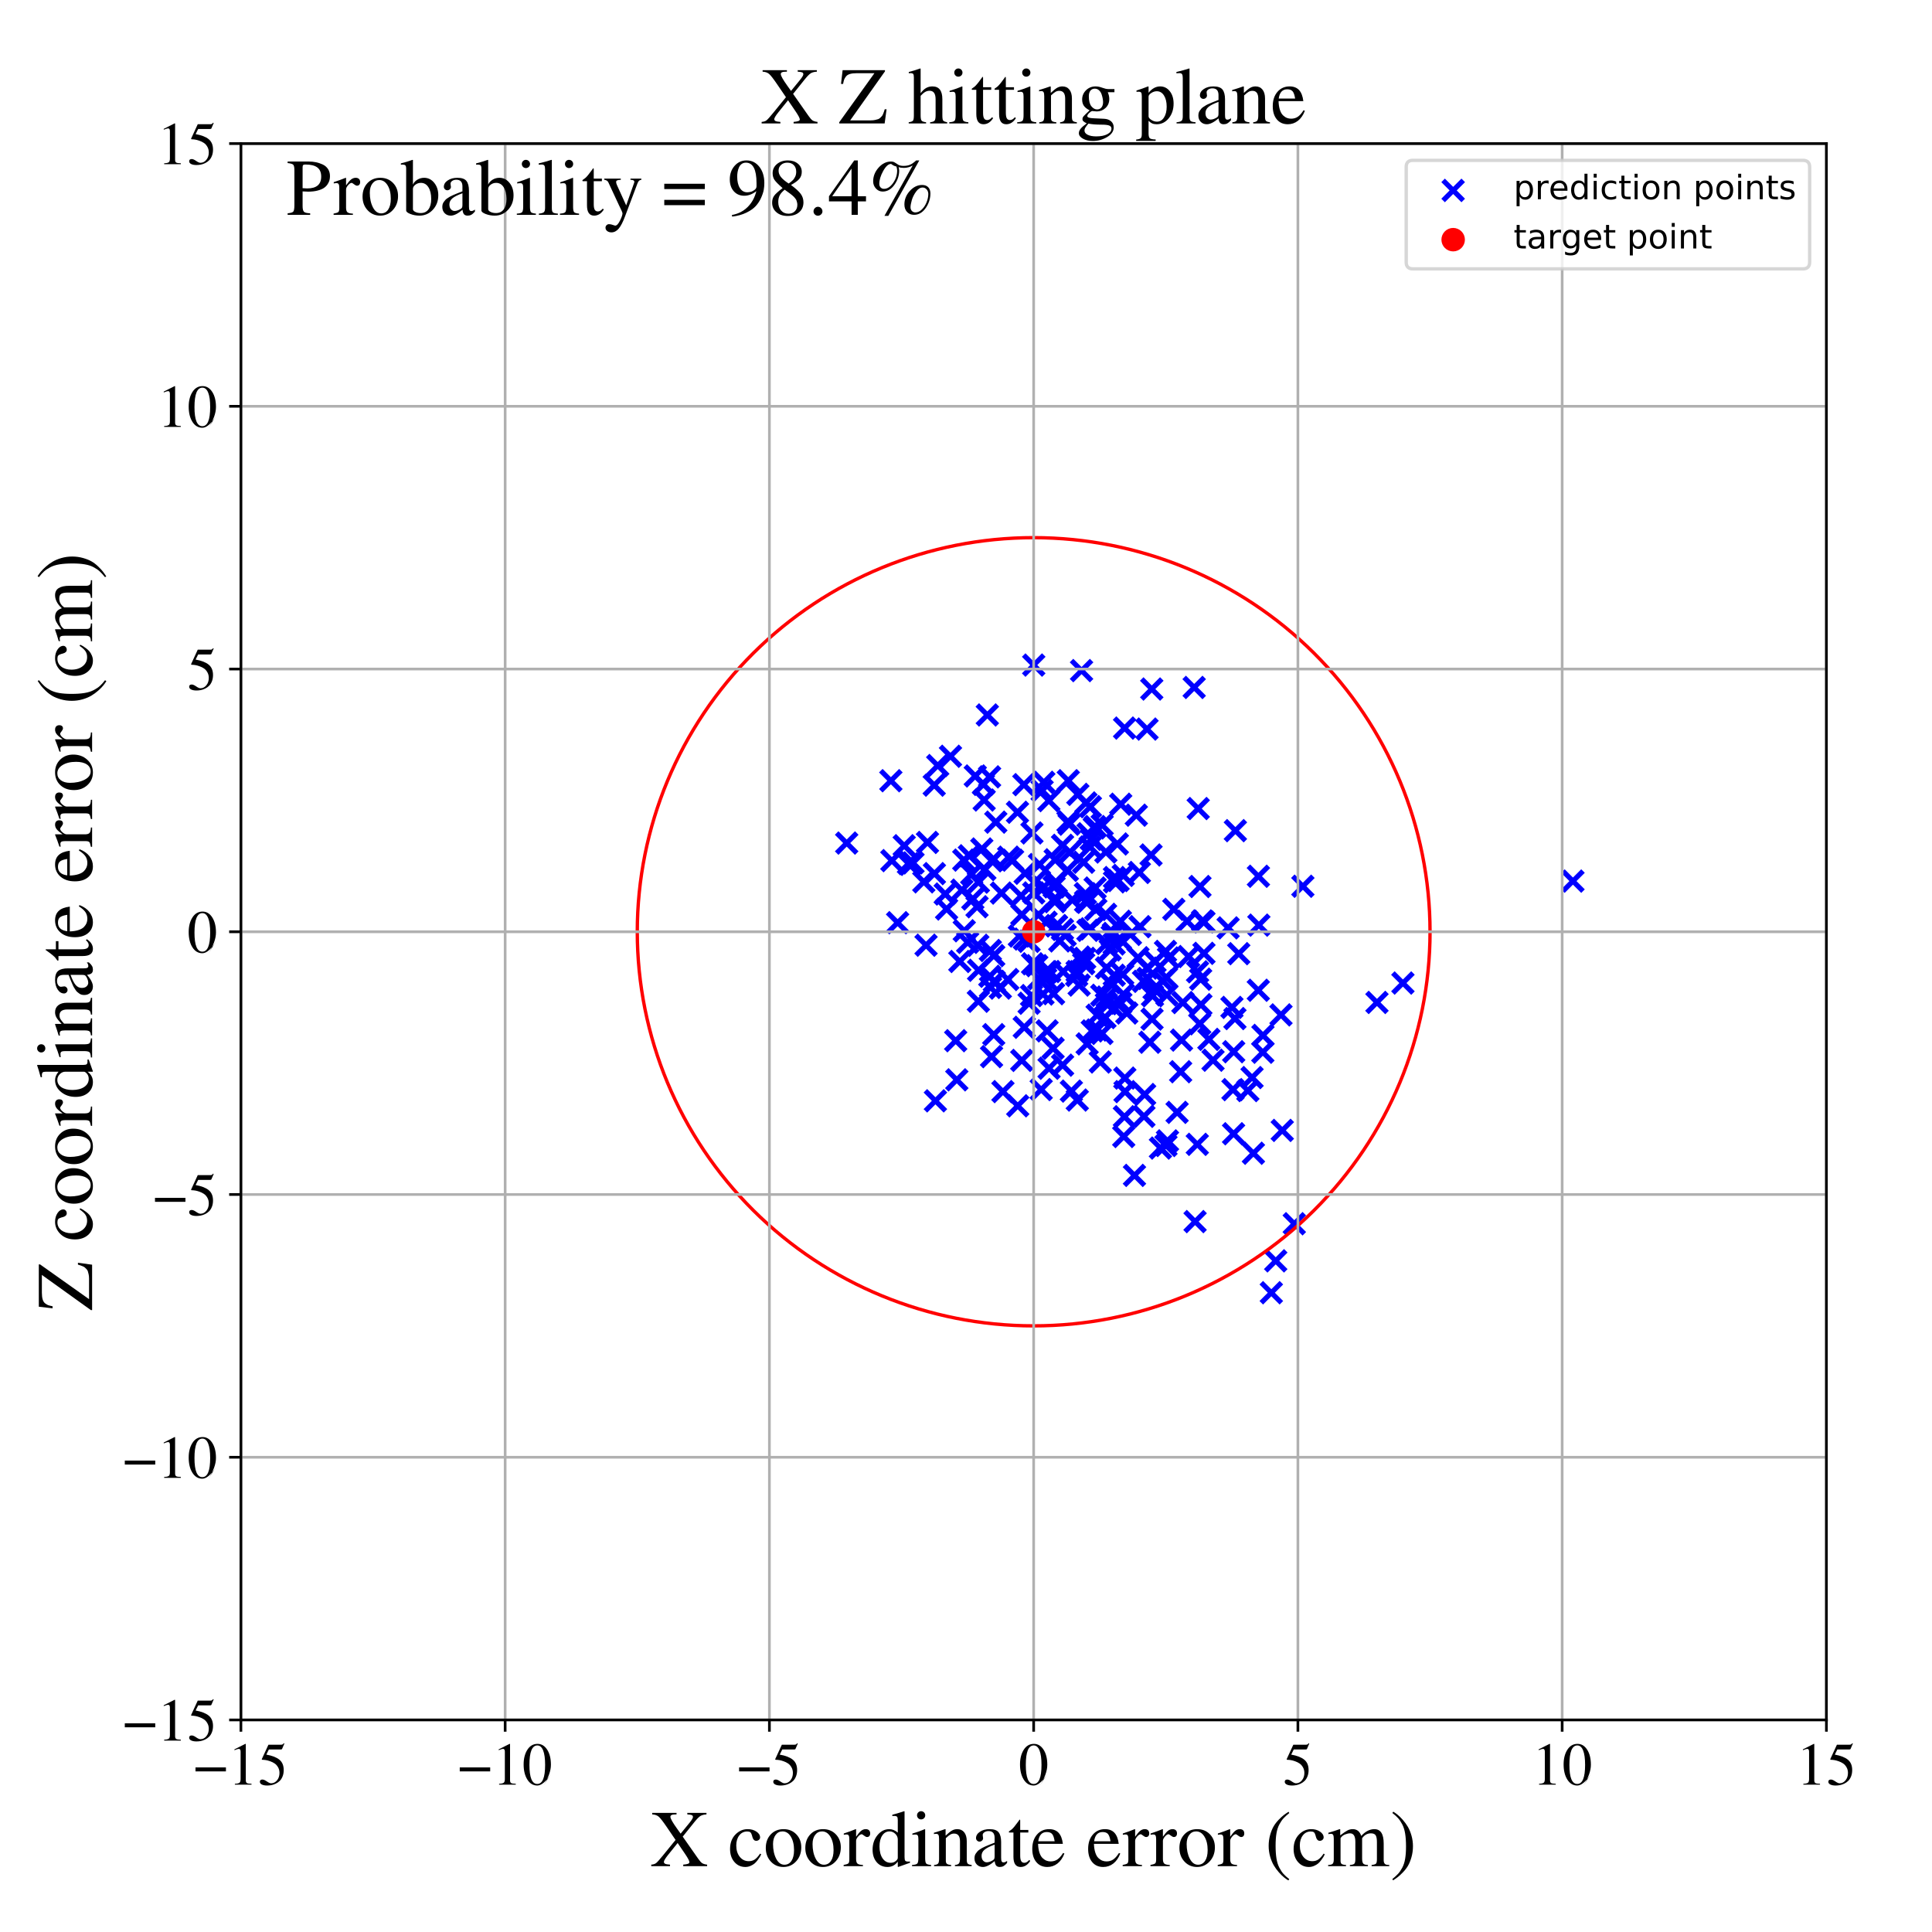 <?xml version="1.0" encoding="utf-8" standalone="no"?>
<!DOCTYPE svg PUBLIC "-//W3C//DTD SVG 1.1//EN"
  "http://www.w3.org/Graphics/SVG/1.1/DTD/svg11.dtd">
<!-- Created with matplotlib (https://matplotlib.org/) -->
<svg height="576pt" version="1.1" viewBox="0 0 576 576" width="576pt" xmlns="http://www.w3.org/2000/svg" xmlns:xlink="http://www.w3.org/1999/xlink">
 <defs>
  <style type="text/css">
*{stroke-linecap:butt;stroke-linejoin:round;}
  </style>
 </defs>
 <g id="figure_1">
  <g id="patch_1">
   <path d="M 0 576 
L 576 576 
L 576 0 
L 0 0 
z
" style="fill:#ffffff;"/>
  </g>
  <g id="axes_1">
   <g id="patch_2">
    <path d="M 71.822 512.784 
L 544.52 512.784 
L 544.52 42.802 
L 71.822 42.802 
z
" style="fill:#ffffff;"/>
   </g>
   <g id="PathCollection_1">
    <defs>
     <path d="M -3 3 
L 3 -3 
M -3 -3 
L 3 3 
" id="mf45c695827" style="stroke:#0000ff;stroke-width:1.5;"/>
    </defs>
    <g clip-path="url(#p942addbb2d)">
     <use style="fill:#0000ff;stroke:#0000ff;stroke-width:1.5;" x="375.178" xlink:href="#mf45c695827" y="261.25"/>
     <use style="fill:#0000ff;stroke:#0000ff;stroke-width:1.5;" x="306.812" xlink:href="#mf45c695827" y="299.107"/>
     <use style="fill:#0000ff;stroke:#0000ff;stroke-width:1.5;" x="381.908" xlink:href="#mf45c695827" y="302.575"/>
     <use style="fill:#0000ff;stroke:#0000ff;stroke-width:1.5;" x="335.409" xlink:href="#mf45c695827" y="325.452"/>
     <use style="fill:#0000ff;stroke:#0000ff;stroke-width:1.5;" x="339.876" xlink:href="#mf45c695827" y="276.277"/>
     <use style="fill:#0000ff;stroke:#0000ff;stroke-width:1.5;" x="252.433" xlink:href="#mf45c695827" y="251.346"/>
     <use style="fill:#0000ff;stroke:#0000ff;stroke-width:1.5;" x="309.905" xlink:href="#mf45c695827" y="257.749"/>
     <use style="fill:#0000ff;stroke:#0000ff;stroke-width:1.5;" x="322.455" xlink:href="#mf45c695827" y="199.93"/>
     <use style="fill:#0000ff;stroke:#0000ff;stroke-width:1.5;" x="329.7" xlink:href="#mf45c695827" y="254.017"/>
     <use style="fill:#0000ff;stroke:#0000ff;stroke-width:1.5;" x="310.417" xlink:href="#mf45c695827" y="324.837"/>
     <use style="fill:#0000ff;stroke:#0000ff;stroke-width:1.5;" x="330.923" xlink:href="#mf45c695827" y="292.961"/>
     <use style="fill:#0000ff;stroke:#0000ff;stroke-width:1.5;" x="321.849" xlink:href="#mf45c695827" y="285.335"/>
     <use style="fill:#0000ff;stroke:#0000ff;stroke-width:1.5;" x="307.847" xlink:href="#mf45c695827" y="287.343"/>
     <use style="fill:#0000ff;stroke:#0000ff;stroke-width:1.5;" x="304.624" xlink:href="#mf45c695827" y="316.142"/>
     <use style="fill:#0000ff;stroke:#0000ff;stroke-width:1.5;" x="295.253" xlink:href="#mf45c695827" y="283.372"/>
     <use style="fill:#0000ff;stroke:#0000ff;stroke-width:1.5;" x="375.313" xlink:href="#mf45c695827" y="275.812"/>
     <use style="fill:#0000ff;stroke:#0000ff;stroke-width:1.5;" x="295.093" xlink:href="#mf45c695827" y="291.065"/>
     <use style="fill:#0000ff;stroke:#0000ff;stroke-width:1.5;" x="348.366" xlink:href="#mf45c695827" y="285.608"/>
     <use style="fill:#0000ff;stroke:#0000ff;stroke-width:1.5;" x="356.03" xlink:href="#mf45c695827" y="204.958"/>
     <use style="fill:#0000ff;stroke:#0000ff;stroke-width:1.5;" x="283.375" xlink:href="#mf45c695827" y="225.474"/>
     <use style="fill:#0000ff;stroke:#0000ff;stroke-width:1.5;" x="321.345" xlink:href="#mf45c695827" y="236.824"/>
     <use style="fill:#0000ff;stroke:#0000ff;stroke-width:1.5;" x="356.959" xlink:href="#mf45c695827" y="341.17"/>
     <use style="fill:#0000ff;stroke:#0000ff;stroke-width:1.5;" x="357.755" xlink:href="#mf45c695827" y="264.303"/>
     <use style="fill:#0000ff;stroke:#0000ff;stroke-width:1.5;" x="315.951" xlink:href="#mf45c695827" y="280.526"/>
     <use style="fill:#0000ff;stroke:#0000ff;stroke-width:1.5;" x="347.615" xlink:href="#mf45c695827" y="341.513"/>
     <use style="fill:#0000ff;stroke:#0000ff;stroke-width:1.5;" x="312.759" xlink:href="#mf45c695827" y="318.484"/>
     <use style="fill:#0000ff;stroke:#0000ff;stroke-width:1.5;" x="317.563" xlink:href="#mf45c695827" y="278.867"/>
     <use style="fill:#0000ff;stroke:#0000ff;stroke-width:1.5;" x="318.401" xlink:href="#mf45c695827" y="244.979"/>
     <use style="fill:#0000ff;stroke:#0000ff;stroke-width:1.5;" x="367.774" xlink:href="#mf45c695827" y="338.013"/>
     <use style="fill:#0000ff;stroke:#0000ff;stroke-width:1.5;" x="339.682" xlink:href="#mf45c695827" y="260.116"/>
     <use style="fill:#0000ff;stroke:#0000ff;stroke-width:1.5;" x="347.477" xlink:href="#mf45c695827" y="283.644"/>
     <use style="fill:#0000ff;stroke:#0000ff;stroke-width:1.5;" x="341.256" xlink:href="#mf45c695827" y="326.312"/>
     <use style="fill:#0000ff;stroke:#0000ff;stroke-width:1.5;" x="314.902" xlink:href="#mf45c695827" y="263.107"/>
     <use style="fill:#0000ff;stroke:#0000ff;stroke-width:1.5;" x="326.71" xlink:href="#mf45c695827" y="271.139"/>
     <use style="fill:#0000ff;stroke:#0000ff;stroke-width:1.5;" x="278.524" xlink:href="#mf45c695827" y="234.085"/>
     <use style="fill:#0000ff;stroke:#0000ff;stroke-width:1.5;" x="328.525" xlink:href="#mf45c695827" y="308.113"/>
     <use style="fill:#0000ff;stroke:#0000ff;stroke-width:1.5;" x="334.908" xlink:href="#mf45c695827" y="296.459"/>
     <use style="fill:#0000ff;stroke:#0000ff;stroke-width:1.5;" x="304.633" xlink:href="#mf45c695827" y="272.71"/>
     <use style="fill:#0000ff;stroke:#0000ff;stroke-width:1.5;" x="293.196" xlink:href="#mf45c695827" y="233.856"/>
     <use style="fill:#0000ff;stroke:#0000ff;stroke-width:1.5;" x="343.386" xlink:href="#mf45c695827" y="205.424"/>
     <use style="fill:#0000ff;stroke:#0000ff;stroke-width:1.5;" x="372.028" xlink:href="#mf45c695827" y="325.144"/>
     <use style="fill:#0000ff;stroke:#0000ff;stroke-width:1.5;" x="307.544" xlink:href="#mf45c695827" y="296.818"/>
     <use style="fill:#0000ff;stroke:#0000ff;stroke-width:1.5;" x="325.084" xlink:href="#mf45c695827" y="240.502"/>
     <use style="fill:#0000ff;stroke:#0000ff;stroke-width:1.5;" x="334.877" xlink:href="#mf45c695827" y="260.986"/>
     <use style="fill:#0000ff;stroke:#0000ff;stroke-width:1.5;" x="382.289" xlink:href="#mf45c695827" y="337.017"/>
     <use style="fill:#0000ff;stroke:#0000ff;stroke-width:1.5;" x="358.525" xlink:href="#mf45c695827" y="274.566"/>
     <use style="fill:#0000ff;stroke:#0000ff;stroke-width:1.5;" x="368.176" xlink:href="#mf45c695827" y="303.671"/>
     <use style="fill:#0000ff;stroke:#0000ff;stroke-width:1.5;" x="326.245" xlink:href="#mf45c695827" y="246.835"/>
     <use style="fill:#0000ff;stroke:#0000ff;stroke-width:1.5;" x="367.813" xlink:href="#mf45c695827" y="313.554"/>
     <use style="fill:#0000ff;stroke:#0000ff;stroke-width:1.5;" x="287.48" xlink:href="#mf45c695827" y="277.496"/>
     <use style="fill:#0000ff;stroke:#0000ff;stroke-width:1.5;" x="334.024" xlink:href="#mf45c695827" y="274.66"/>
     <use style="fill:#0000ff;stroke:#0000ff;stroke-width:1.5;" x="291.695" xlink:href="#mf45c695827" y="263.003"/>
     <use style="fill:#0000ff;stroke:#0000ff;stroke-width:1.5;" x="295.691" xlink:href="#mf45c695827" y="256.638"/>
     <use style="fill:#0000ff;stroke:#0000ff;stroke-width:1.5;" x="323.59" xlink:href="#mf45c695827" y="266.432"/>
     <use style="fill:#0000ff;stroke:#0000ff;stroke-width:1.5;" x="298.562" xlink:href="#mf45c695827" y="266.252"/>
     <use style="fill:#0000ff;stroke:#0000ff;stroke-width:1.5;" x="368.311" xlink:href="#mf45c695827" y="247.647"/>
     <use style="fill:#0000ff;stroke:#0000ff;stroke-width:1.5;" x="292.712" xlink:href="#mf45c695827" y="253.111"/>
     <use style="fill:#0000ff;stroke:#0000ff;stroke-width:1.5;" x="375.15" xlink:href="#mf45c695827" y="295.234"/>
     <use style="fill:#0000ff;stroke:#0000ff;stroke-width:1.5;" x="337.018" xlink:href="#mf45c695827" y="278.577"/>
     <use style="fill:#0000ff;stroke:#0000ff;stroke-width:1.5;" x="329.429" xlink:href="#mf45c695827" y="303.377"/>
     <use style="fill:#0000ff;stroke:#0000ff;stroke-width:1.5;" x="316.784" xlink:href="#mf45c695827" y="252.02"/>
     <use style="fill:#0000ff;stroke:#0000ff;stroke-width:1.5;" x="314.101" xlink:href="#mf45c695827" y="296.251"/>
     <use style="fill:#0000ff;stroke:#0000ff;stroke-width:1.5;" x="318.746" xlink:href="#mf45c695827" y="245.724"/>
     <use style="fill:#0000ff;stroke:#0000ff;stroke-width:1.5;" x="320.993" xlink:href="#mf45c695827" y="290.819"/>
     <use style="fill:#0000ff;stroke:#0000ff;stroke-width:1.5;" x="330.992" xlink:href="#mf45c695827" y="283.207"/>
     <use style="fill:#0000ff;stroke:#0000ff;stroke-width:1.5;" x="341.967" xlink:href="#mf45c695827" y="217.364"/>
     <use style="fill:#0000ff;stroke:#0000ff;stroke-width:1.5;" x="380.339" xlink:href="#mf45c695827" y="375.901"/>
     <use style="fill:#0000ff;stroke:#0000ff;stroke-width:1.5;" x="343.599" xlink:href="#mf45c695827" y="296.869"/>
     <use style="fill:#0000ff;stroke:#0000ff;stroke-width:1.5;" x="379.032" xlink:href="#mf45c695827" y="385.41"/>
     <use style="fill:#0000ff;stroke:#0000ff;stroke-width:1.5;" x="311.788" xlink:href="#mf45c695827" y="289.735"/>
     <use style="fill:#0000ff;stroke:#0000ff;stroke-width:1.5;" x="296.266" xlink:href="#mf45c695827" y="308.464"/>
     <use style="fill:#0000ff;stroke:#0000ff;stroke-width:1.5;" x="373.282" xlink:href="#mf45c695827" y="321.257"/>
     <use style="fill:#0000ff;stroke:#0000ff;stroke-width:1.5;" x="358.028" xlink:href="#mf45c695827" y="299.533"/>
     <use style="fill:#0000ff;stroke:#0000ff;stroke-width:1.5;" x="346.646" xlink:href="#mf45c695827" y="292.455"/>
     <use style="fill:#0000ff;stroke:#0000ff;stroke-width:1.5;" x="319.705" xlink:href="#mf45c695827" y="268.292"/>
     <use style="fill:#0000ff;stroke:#0000ff;stroke-width:1.5;" x="314.979" xlink:href="#mf45c695827" y="275.97"/>
     <use style="fill:#0000ff;stroke:#0000ff;stroke-width:1.5;" x="321.733" xlink:href="#mf45c695827" y="293.687"/>
     <use style="fill:#0000ff;stroke:#0000ff;stroke-width:1.5;" x="294.359" xlink:href="#mf45c695827" y="213.159"/>
     <use style="fill:#0000ff;stroke:#0000ff;stroke-width:1.5;" x="331.582" xlink:href="#mf45c695827" y="279.056"/>
     <use style="fill:#0000ff;stroke:#0000ff;stroke-width:1.5;" x="328.033" xlink:href="#mf45c695827" y="316.621"/>
     <use style="fill:#0000ff;stroke:#0000ff;stroke-width:1.5;" x="330.106" xlink:href="#mf45c695827" y="297.256"/>
     <use style="fill:#0000ff;stroke:#0000ff;stroke-width:1.5;" x="351.994" xlink:href="#mf45c695827" y="319.519"/>
     <use style="fill:#0000ff;stroke:#0000ff;stroke-width:1.5;" x="347.761" xlink:href="#mf45c695827" y="291.463"/>
     <use style="fill:#0000ff;stroke:#0000ff;stroke-width:1.5;" x="376.528" xlink:href="#mf45c695827" y="308.685"/>
     <use style="fill:#0000ff;stroke:#0000ff;stroke-width:1.5;" x="289.007" xlink:href="#mf45c695827" y="255.139"/>
     <use style="fill:#0000ff;stroke:#0000ff;stroke-width:1.5;" x="418.263" xlink:href="#mf45c695827" y="293.081"/>
     <use style="fill:#0000ff;stroke:#0000ff;stroke-width:1.5;" x="348.073" xlink:href="#mf45c695827" y="340.134"/>
     <use style="fill:#0000ff;stroke:#0000ff;stroke-width:1.5;" x="345.967" xlink:href="#mf45c695827" y="342.282"/>
     <use style="fill:#0000ff;stroke:#0000ff;stroke-width:1.5;" x="342.809" xlink:href="#mf45c695827" y="310.726"/>
     <use style="fill:#0000ff;stroke:#0000ff;stroke-width:1.5;" x="314.456" xlink:href="#mf45c695827" y="268.82"/>
     <use style="fill:#0000ff;stroke:#0000ff;stroke-width:1.5;" x="290.762" xlink:href="#mf45c695827" y="231.343"/>
     <use style="fill:#0000ff;stroke:#0000ff;stroke-width:1.5;" x="307.657" xlink:href="#mf45c695827" y="248.33"/>
     <use style="fill:#0000ff;stroke:#0000ff;stroke-width:1.5;" x="357.96" xlink:href="#mf45c695827" y="291.928"/>
     <use style="fill:#0000ff;stroke:#0000ff;stroke-width:1.5;" x="305.627" xlink:href="#mf45c695827" y="260.352"/>
     <use style="fill:#0000ff;stroke:#0000ff;stroke-width:1.5;" x="329.851" xlink:href="#mf45c695827" y="299.238"/>
     <use style="fill:#0000ff;stroke:#0000ff;stroke-width:1.5;" x="286.768" xlink:href="#mf45c695827" y="265.369"/>
     <use style="fill:#0000ff;stroke:#0000ff;stroke-width:1.5;" x="334.045" xlink:href="#mf45c695827" y="280.054"/>
     <use style="fill:#0000ff;stroke:#0000ff;stroke-width:1.5;" x="296.262" xlink:href="#mf45c695827" y="256.184"/>
     <use style="fill:#0000ff;stroke:#0000ff;stroke-width:1.5;" x="334.163" xlink:href="#mf45c695827" y="299.078"/>
     <use style="fill:#0000ff;stroke:#0000ff;stroke-width:1.5;" x="311.225" xlink:href="#mf45c695827" y="290.381"/>
     <use style="fill:#0000ff;stroke:#0000ff;stroke-width:1.5;" x="349.952" xlink:href="#mf45c695827" y="271.101"/>
     <use style="fill:#0000ff;stroke:#0000ff;stroke-width:1.5;" x="324.394" xlink:href="#mf45c695827" y="248.571"/>
     <use style="fill:#0000ff;stroke:#0000ff;stroke-width:1.5;" x="278.882" xlink:href="#mf45c695827" y="328.193"/>
     <use style="fill:#0000ff;stroke:#0000ff;stroke-width:1.5;" x="285.259" xlink:href="#mf45c695827" y="321.936"/>
     <use style="fill:#0000ff;stroke:#0000ff;stroke-width:1.5;" x="325.167" xlink:href="#mf45c695827" y="276.91"/>
     <use style="fill:#0000ff;stroke:#0000ff;stroke-width:1.5;" x="352.654" xlink:href="#mf45c695827" y="298.901"/>
     <use style="fill:#0000ff;stroke:#0000ff;stroke-width:1.5;" x="308.195" xlink:href="#mf45c695827" y="198.284"/>
     <use style="fill:#0000ff;stroke:#0000ff;stroke-width:1.5;" x="335.228" xlink:href="#mf45c695827" y="332.937"/>
     <use style="fill:#0000ff;stroke:#0000ff;stroke-width:1.5;" x="329.926" xlink:href="#mf45c695827" y="281.284"/>
     <use style="fill:#0000ff;stroke:#0000ff;stroke-width:1.5;" x="324.116" xlink:href="#mf45c695827" y="311.219"/>
     <use style="fill:#0000ff;stroke:#0000ff;stroke-width:1.5;" x="270.844" xlink:href="#mf45c695827" y="257.479"/>
     <use style="fill:#0000ff;stroke:#0000ff;stroke-width:1.5;" x="566.731" xlink:href="#mf45c695827" y="216.998"/>
     <use style="fill:#0000ff;stroke:#0000ff;stroke-width:1.5;" x="303.35" xlink:href="#mf45c695827" y="242.165"/>
     <use style="fill:#0000ff;stroke:#0000ff;stroke-width:1.5;" x="312.169" xlink:href="#mf45c695827" y="307.336"/>
     <use style="fill:#0000ff;stroke:#0000ff;stroke-width:1.5;" x="309.093" xlink:href="#mf45c695827" y="287.901"/>
     <use style="fill:#0000ff;stroke:#0000ff;stroke-width:1.5;" x="357.229" xlink:href="#mf45c695827" y="241.06"/>
     <use style="fill:#0000ff;stroke:#0000ff;stroke-width:1.5;" x="309.598" xlink:href="#mf45c695827" y="272.737"/>
     <use style="fill:#0000ff;stroke:#0000ff;stroke-width:1.5;" x="311.747" xlink:href="#mf45c695827" y="291.825"/>
     <use style="fill:#0000ff;stroke:#0000ff;stroke-width:1.5;" x="276.513" xlink:href="#mf45c695827" y="251.156"/>
     <use style="fill:#0000ff;stroke:#0000ff;stroke-width:1.5;" x="312.697" xlink:href="#mf45c695827" y="238.696"/>
     <use style="fill:#0000ff;stroke:#0000ff;stroke-width:1.5;" x="318.209" xlink:href="#mf45c695827" y="259.487"/>
     <use style="fill:#0000ff;stroke:#0000ff;stroke-width:1.5;" x="376.491" xlink:href="#mf45c695827" y="313.709"/>
     <use style="fill:#0000ff;stroke:#0000ff;stroke-width:1.5;" x="295.032" xlink:href="#mf45c695827" y="231.606"/>
     <use style="fill:#0000ff;stroke:#0000ff;stroke-width:1.5;" x="323.743" xlink:href="#mf45c695827" y="239.385"/>
     <use style="fill:#0000ff;stroke:#0000ff;stroke-width:1.5;" x="296.274" xlink:href="#mf45c695827" y="284.905"/>
     <use style="fill:#0000ff;stroke:#0000ff;stroke-width:1.5;" x="366.145" xlink:href="#mf45c695827" y="276.632"/>
     <use style="fill:#0000ff;stroke:#0000ff;stroke-width:1.5;" x="323.39" xlink:href="#mf45c695827" y="285.725"/>
     <use style="fill:#0000ff;stroke:#0000ff;stroke-width:1.5;" x="310.693" xlink:href="#mf45c695827" y="235.712"/>
     <use style="fill:#0000ff;stroke:#0000ff;stroke-width:1.5;" x="316.798" xlink:href="#mf45c695827" y="317.564"/>
     <use style="fill:#0000ff;stroke:#0000ff;stroke-width:1.5;" x="265.599" xlink:href="#mf45c695827" y="232.762"/>
     <use style="fill:#0000ff;stroke:#0000ff;stroke-width:1.5;" x="358.945" xlink:href="#mf45c695827" y="284.223"/>
     <use style="fill:#0000ff;stroke:#0000ff;stroke-width:1.5;" x="314.572" xlink:href="#mf45c695827" y="267.838"/>
     <use style="fill:#0000ff;stroke:#0000ff;stroke-width:1.5;" x="321.131" xlink:href="#mf45c695827" y="289.644"/>
     <use style="fill:#0000ff;stroke:#0000ff;stroke-width:1.5;" x="286.159" xlink:href="#mf45c695827" y="286.651"/>
     <use style="fill:#0000ff;stroke:#0000ff;stroke-width:1.5;" x="353.913" xlink:href="#mf45c695827" y="274.624"/>
     <use style="fill:#0000ff;stroke:#0000ff;stroke-width:1.5;" x="332.273" xlink:href="#mf45c695827" y="262.917"/>
     <use style="fill:#0000ff;stroke:#0000ff;stroke-width:1.5;" x="325.635" xlink:href="#mf45c695827" y="307.354"/>
     <use style="fill:#0000ff;stroke:#0000ff;stroke-width:1.5;" x="300.456" xlink:href="#mf45c695827" y="292.03"/>
     <use style="fill:#0000ff;stroke:#0000ff;stroke-width:1.5;" x="310.954" xlink:href="#mf45c695827" y="296.37"/>
     <use style="fill:#0000ff;stroke:#0000ff;stroke-width:1.5;" x="269.577" xlink:href="#mf45c695827" y="252.14"/>
     <use style="fill:#0000ff;stroke:#0000ff;stroke-width:1.5;" x="314.902" xlink:href="#mf45c695827" y="276.026"/>
     <use style="fill:#0000ff;stroke:#0000ff;stroke-width:1.5;" x="323.074" xlink:href="#mf45c695827" y="257.064"/>
     <use style="fill:#0000ff;stroke:#0000ff;stroke-width:1.5;" x="338.228" xlink:href="#mf45c695827" y="350.426"/>
     <use style="fill:#0000ff;stroke:#0000ff;stroke-width:1.5;" x="281.797" xlink:href="#mf45c695827" y="266.539"/>
     <use style="fill:#0000ff;stroke:#0000ff;stroke-width:1.5;" x="357.035" xlink:href="#mf45c695827" y="289.728"/>
     <use style="fill:#0000ff;stroke:#0000ff;stroke-width:1.5;" x="291.522" xlink:href="#mf45c695827" y="281.832"/>
     <use style="fill:#0000ff;stroke:#0000ff;stroke-width:1.5;" x="293.415" xlink:href="#mf45c695827" y="238.515"/>
     <use style="fill:#0000ff;stroke:#0000ff;stroke-width:1.5;" x="328.598" xlink:href="#mf45c695827" y="245.992"/>
     <use style="fill:#0000ff;stroke:#0000ff;stroke-width:1.5;" x="290.035" xlink:href="#mf45c695827" y="268.015"/>
     <use style="fill:#0000ff;stroke:#0000ff;stroke-width:1.5;" x="291.292" xlink:href="#mf45c695827" y="270.334"/>
     <use style="fill:#0000ff;stroke:#0000ff;stroke-width:1.5;" x="343.464" xlink:href="#mf45c695827" y="303.833"/>
     <use style="fill:#0000ff;stroke:#0000ff;stroke-width:1.5;" x="318.494" xlink:href="#mf45c695827" y="232.75"/>
     <use style="fill:#0000ff;stroke:#0000ff;stroke-width:1.5;" x="305.252" xlink:href="#mf45c695827" y="233.932"/>
     <use style="fill:#0000ff;stroke:#0000ff;stroke-width:1.5;" x="296.444" xlink:href="#mf45c695827" y="292.569"/>
     <use style="fill:#0000ff;stroke:#0000ff;stroke-width:1.5;" x="328.466" xlink:href="#mf45c695827" y="296.728"/>
     <use style="fill:#0000ff;stroke:#0000ff;stroke-width:1.5;" x="335.283" xlink:href="#mf45c695827" y="217.067"/>
     <use style="fill:#0000ff;stroke:#0000ff;stroke-width:1.5;" x="324.346" xlink:href="#mf45c695827" y="277.369"/>
     <use style="fill:#0000ff;stroke:#0000ff;stroke-width:1.5;" x="347.894" xlink:href="#mf45c695827" y="296.611"/>
     <use style="fill:#0000ff;stroke:#0000ff;stroke-width:1.5;" x="360.415" xlink:href="#mf45c695827" y="309.881"/>
     <use style="fill:#0000ff;stroke:#0000ff;stroke-width:1.5;" x="284.928" xlink:href="#mf45c695827" y="310.268"/>
     <use style="fill:#0000ff;stroke:#0000ff;stroke-width:1.5;" x="319.415" xlink:href="#mf45c695827" y="325.301"/>
     <use style="fill:#0000ff;stroke:#0000ff;stroke-width:1.5;" x="343.161" xlink:href="#mf45c695827" y="254.9"/>
     <use style="fill:#0000ff;stroke:#0000ff;stroke-width:1.5;" x="323.652" xlink:href="#mf45c695827" y="268.748"/>
     <use style="fill:#0000ff;stroke:#0000ff;stroke-width:1.5;" x="272.202" xlink:href="#mf45c695827" y="257.261"/>
     <use style="fill:#0000ff;stroke:#0000ff;stroke-width:1.5;" x="295.619" xlink:href="#mf45c695827" y="315.025"/>
     <use style="fill:#0000ff;stroke:#0000ff;stroke-width:1.5;" x="468.954" xlink:href="#mf45c695827" y="262.686"/>
     <use style="fill:#0000ff;stroke:#0000ff;stroke-width:1.5;" x="357.685" xlink:href="#mf45c695827" y="305.228"/>
     <use style="fill:#0000ff;stroke:#0000ff;stroke-width:1.5;" x="308.19" xlink:href="#mf45c695827" y="266.208"/>
     <use style="fill:#0000ff;stroke:#0000ff;stroke-width:1.5;" x="306.804" xlink:href="#mf45c695827" y="280.646"/>
     <use style="fill:#0000ff;stroke:#0000ff;stroke-width:1.5;" x="317" xlink:href="#mf45c695827" y="289.686"/>
     <use style="fill:#0000ff;stroke:#0000ff;stroke-width:1.5;" x="373.687" xlink:href="#mf45c695827" y="343.823"/>
     <use style="fill:#0000ff;stroke:#0000ff;stroke-width:1.5;" x="327.086" xlink:href="#mf45c695827" y="302.661"/>
     <use style="fill:#0000ff;stroke:#0000ff;stroke-width:1.5;" x="335.349" xlink:href="#mf45c695827" y="321.418"/>
     <use style="fill:#0000ff;stroke:#0000ff;stroke-width:1.5;" x="367.594" xlink:href="#mf45c695827" y="324.857"/>
     <use style="fill:#0000ff;stroke:#0000ff;stroke-width:1.5;" x="313.966" xlink:href="#mf45c695827" y="312.53"/>
     <use style="fill:#0000ff;stroke:#0000ff;stroke-width:1.5;" x="299.011" xlink:href="#mf45c695827" y="325.447"/>
     <use style="fill:#0000ff;stroke:#0000ff;stroke-width:1.5;" x="311.192" xlink:href="#mf45c695827" y="233.233"/>
     <use style="fill:#0000ff;stroke:#0000ff;stroke-width:1.5;" x="289.702" xlink:href="#mf45c695827" y="260.586"/>
     <use style="fill:#0000ff;stroke:#0000ff;stroke-width:1.5;" x="271.379" xlink:href="#mf45c695827" y="257.696"/>
     <use style="fill:#0000ff;stroke:#0000ff;stroke-width:1.5;" x="265.892" xlink:href="#mf45c695827" y="256.581"/>
     <use style="fill:#0000ff;stroke:#0000ff;stroke-width:1.5;" x="288.5" xlink:href="#mf45c695827" y="280.96"/>
     <use style="fill:#0000ff;stroke:#0000ff;stroke-width:1.5;" x="318.954" xlink:href="#mf45c695827" y="254.068"/>
     <use style="fill:#0000ff;stroke:#0000ff;stroke-width:1.5;" x="291.752" xlink:href="#mf45c695827" y="289.283"/>
     <use style="fill:#0000ff;stroke:#0000ff;stroke-width:1.5;" x="282.214" xlink:href="#mf45c695827" y="271.008"/>
     <use style="fill:#0000ff;stroke:#0000ff;stroke-width:1.5;" x="333.121" xlink:href="#mf45c695827" y="251.616"/>
     <use style="fill:#0000ff;stroke:#0000ff;stroke-width:1.5;" x="309.654" xlink:href="#mf45c695827" y="291.759"/>
     <use style="fill:#0000ff;stroke:#0000ff;stroke-width:1.5;" x="332.204" xlink:href="#mf45c695827" y="290.757"/>
     <use style="fill:#0000ff;stroke:#0000ff;stroke-width:1.5;" x="385.869" xlink:href="#mf45c695827" y="364.84"/>
     <use style="fill:#0000ff;stroke:#0000ff;stroke-width:1.5;" x="326.495" xlink:href="#mf45c695827" y="264.743"/>
     <use style="fill:#0000ff;stroke:#0000ff;stroke-width:1.5;" x="314.278" xlink:href="#mf45c695827" y="264.404"/>
     <use style="fill:#0000ff;stroke:#0000ff;stroke-width:1.5;" x="341.967" xlink:href="#mf45c695827" y="288.62"/>
     <use style="fill:#0000ff;stroke:#0000ff;stroke-width:1.5;" x="333.346" xlink:href="#mf45c695827" y="262.517"/>
     <use style="fill:#0000ff;stroke:#0000ff;stroke-width:1.5;" x="325.329" xlink:href="#mf45c695827" y="250.235"/>
     <use style="fill:#0000ff;stroke:#0000ff;stroke-width:1.5;" x="305.362" xlink:href="#mf45c695827" y="306.274"/>
     <use style="fill:#0000ff;stroke:#0000ff;stroke-width:1.5;" x="296.883" xlink:href="#mf45c695827" y="245.111"/>
     <use style="fill:#0000ff;stroke:#0000ff;stroke-width:1.5;" x="332.165" xlink:href="#mf45c695827" y="281.44"/>
     <use style="fill:#0000ff;stroke:#0000ff;stroke-width:1.5;" x="341.047" xlink:href="#mf45c695827" y="332.822"/>
     <use style="fill:#0000ff;stroke:#0000ff;stroke-width:1.5;" x="298.232" xlink:href="#mf45c695827" y="294.588"/>
     <use style="fill:#0000ff;stroke:#0000ff;stroke-width:1.5;" x="276.086" xlink:href="#mf45c695827" y="281.803"/>
     <use style="fill:#0000ff;stroke:#0000ff;stroke-width:1.5;" x="339.28" xlink:href="#mf45c695827" y="285.527"/>
     <use style="fill:#0000ff;stroke:#0000ff;stroke-width:1.5;" x="308.407" xlink:href="#mf45c695827" y="263.086"/>
     <use style="fill:#0000ff;stroke:#0000ff;stroke-width:1.5;" x="352.256" xlink:href="#mf45c695827" y="310.087"/>
     <use style="fill:#0000ff;stroke:#0000ff;stroke-width:1.5;" x="301.884" xlink:href="#mf45c695827" y="256.441"/>
     <use style="fill:#0000ff;stroke:#0000ff;stroke-width:1.5;" x="332.259" xlink:href="#mf45c695827" y="261.623"/>
     <use style="fill:#0000ff;stroke:#0000ff;stroke-width:1.5;" x="287.334" xlink:href="#mf45c695827" y="256.426"/>
     <use style="fill:#0000ff;stroke:#0000ff;stroke-width:1.5;" x="344.354" xlink:href="#mf45c695827" y="286.702"/>
     <use style="fill:#0000ff;stroke:#0000ff;stroke-width:1.5;" x="335.934" xlink:href="#mf45c695827" y="302.019"/>
     <use style="fill:#0000ff;stroke:#0000ff;stroke-width:1.5;" x="278.581" xlink:href="#mf45c695827" y="260.454"/>
     <use style="fill:#0000ff;stroke:#0000ff;stroke-width:1.5;" x="275.425" xlink:href="#mf45c695827" y="262.91"/>
     <use style="fill:#0000ff;stroke:#0000ff;stroke-width:1.5;" x="305.401" xlink:href="#mf45c695827" y="279.967"/>
     <use style="fill:#0000ff;stroke:#0000ff;stroke-width:1.5;" x="324.992" xlink:href="#mf45c695827" y="252.506"/>
     <use style="fill:#0000ff;stroke:#0000ff;stroke-width:1.5;" x="314.585" xlink:href="#mf45c695827" y="256.331"/>
     <use style="fill:#0000ff;stroke:#0000ff;stroke-width:1.5;" x="326.951" xlink:href="#mf45c695827" y="307.09"/>
     <use style="fill:#0000ff;stroke:#0000ff;stroke-width:1.5;" x="300.721" xlink:href="#mf45c695827" y="255.552"/>
     <use style="fill:#0000ff;stroke:#0000ff;stroke-width:1.5;" x="311.134" xlink:href="#mf45c695827" y="264.556"/>
     <use style="fill:#0000ff;stroke:#0000ff;stroke-width:1.5;" x="329.88" xlink:href="#mf45c695827" y="288.546"/>
     <use style="fill:#0000ff;stroke:#0000ff;stroke-width:1.5;" x="340.92" xlink:href="#mf45c695827" y="292.568"/>
     <use style="fill:#0000ff;stroke:#0000ff;stroke-width:1.5;" x="312.945" xlink:href="#mf45c695827" y="289.647"/>
     <use style="fill:#0000ff;stroke:#0000ff;stroke-width:1.5;" x="350.939" xlink:href="#mf45c695827" y="331.634"/>
     <use style="fill:#0000ff;stroke:#0000ff;stroke-width:1.5;" x="316.757" xlink:href="#mf45c695827" y="277.112"/>
     <use style="fill:#0000ff;stroke:#0000ff;stroke-width:1.5;" x="331.944" xlink:href="#mf45c695827" y="278.291"/>
     <use style="fill:#0000ff;stroke:#0000ff;stroke-width:1.5;" x="354.371" xlink:href="#mf45c695827" y="285.177"/>
     <use style="fill:#0000ff;stroke:#0000ff;stroke-width:1.5;" x="358.947" xlink:href="#mf45c695827" y="274.855"/>
     <use style="fill:#0000ff;stroke:#0000ff;stroke-width:1.5;" x="410.524" xlink:href="#mf45c695827" y="298.864"/>
     <use style="fill:#0000ff;stroke:#0000ff;stroke-width:1.5;" x="356.296" xlink:href="#mf45c695827" y="364.2"/>
     <use style="fill:#0000ff;stroke:#0000ff;stroke-width:1.5;" x="369.321" xlink:href="#mf45c695827" y="284.319"/>
     <use style="fill:#0000ff;stroke:#0000ff;stroke-width:1.5;" x="304.413" xlink:href="#mf45c695827" y="267.076"/>
     <use style="fill:#0000ff;stroke:#0000ff;stroke-width:1.5;" x="334.73" xlink:href="#mf45c695827" y="290.529"/>
     <use style="fill:#0000ff;stroke:#0000ff;stroke-width:1.5;" x="311.879" xlink:href="#mf45c695827" y="274.949"/>
     <use style="fill:#0000ff;stroke:#0000ff;stroke-width:1.5;" x="323.095" xlink:href="#mf45c695827" y="287.277"/>
     <use style="fill:#0000ff;stroke:#0000ff;stroke-width:1.5;" x="324.066" xlink:href="#mf45c695827" y="269.022"/>
     <use style="fill:#0000ff;stroke:#0000ff;stroke-width:1.5;" x="321.176" xlink:href="#mf45c695827" y="327.964"/>
     <use style="fill:#0000ff;stroke:#0000ff;stroke-width:1.5;" x="293.625" xlink:href="#mf45c695827" y="259.254"/>
     <use style="fill:#0000ff;stroke:#0000ff;stroke-width:1.5;" x="329.614" xlink:href="#mf45c695827" y="272.593"/>
     <use style="fill:#0000ff;stroke:#0000ff;stroke-width:1.5;" x="335.028" xlink:href="#mf45c695827" y="338.831"/>
     <use style="fill:#0000ff;stroke:#0000ff;stroke-width:1.5;" x="303.421" xlink:href="#mf45c695827" y="329.681"/>
     <use style="fill:#0000ff;stroke:#0000ff;stroke-width:1.5;" x="334.128" xlink:href="#mf45c695827" y="239.769"/>
     <use style="fill:#0000ff;stroke:#0000ff;stroke-width:1.5;" x="361.648" xlink:href="#mf45c695827" y="316.085"/>
     <use style="fill:#0000ff;stroke:#0000ff;stroke-width:1.5;" x="326.472" xlink:href="#mf45c695827" y="246.433"/>
     <use style="fill:#0000ff;stroke:#0000ff;stroke-width:1.5;" x="388.432" xlink:href="#mf45c695827" y="264.229"/>
     <use style="fill:#0000ff;stroke:#0000ff;stroke-width:1.5;" x="342.256" xlink:href="#mf45c695827" y="291.717"/>
     <use style="fill:#0000ff;stroke:#0000ff;stroke-width:1.5;" x="344.07" xlink:href="#mf45c695827" y="294.808"/>
     <use style="fill:#0000ff;stroke:#0000ff;stroke-width:1.5;" x="267.614" xlink:href="#mf45c695827" y="275.081"/>
     <use style="fill:#0000ff;stroke:#0000ff;stroke-width:1.5;" x="332.215" xlink:href="#mf45c695827" y="300.6"/>
     <use style="fill:#0000ff;stroke:#0000ff;stroke-width:1.5;" x="338.775" xlink:href="#mf45c695827" y="243.035"/>
     <use style="fill:#0000ff;stroke:#0000ff;stroke-width:1.5;" x="291.688" xlink:href="#mf45c695827" y="298.51"/>
     <use style="fill:#0000ff;stroke:#0000ff;stroke-width:1.5;" x="367.282" xlink:href="#mf45c695827" y="300.341"/>
     <use style="fill:#0000ff;stroke:#0000ff;stroke-width:1.5;" x="295.312" xlink:href="#mf45c695827" y="294.389"/>
     <use style="fill:#0000ff;stroke:#0000ff;stroke-width:1.5;" x="279.569" xlink:href="#mf45c695827" y="228.238"/>
     <use style="fill:#0000ff;stroke:#0000ff;stroke-width:1.5;" x="303.91" xlink:href="#mf45c695827" y="279.065"/>
    </g>
   </g>
   <g id="PathCollection_2">
    <defs>
     <path d="M 0 3 
C 0.796 3 1.559 2.684 2.121 2.121 
C 2.684 1.559 3 0.796 3 0 
C 3 -0.796 2.684 -1.559 2.121 -2.121 
C 1.559 -2.684 0.796 -3 0 -3 
C -0.796 -3 -1.559 -2.684 -2.121 -2.121 
C -2.684 -1.559 -3 -0.796 -3 0 
C -3 0.796 -2.684 1.559 -2.121 2.121 
C -1.559 2.684 -0.796 3 0 3 
z
" id="mdd95af922f" style="stroke:#ff0000;"/>
    </defs>
    <g clip-path="url(#p942addbb2d)">
     <use style="fill:#ff0000;stroke:#ff0000;" x="308.171" xlink:href="#mdd95af922f" y="277.793"/>
    </g>
   </g>
   <g id="patch_3">
    <path clip-path="url(#p942addbb2d)" d="M 308.171 395.288 
C 339.511 395.288 369.572 382.908 391.733 360.875 
C 413.894 338.841 426.346 308.953 426.346 277.793 
C 426.346 246.633 413.894 216.745 391.733 194.711 
C 369.572 172.677 339.511 160.297 308.171 160.297 
C 276.831 160.297 246.77 172.677 224.609 194.711 
C 202.448 216.745 189.997 246.633 189.997 277.793 
C 189.997 308.953 202.448 338.841 224.609 360.875 
C 246.77 382.908 276.831 395.288 308.171 395.288 
z
" style="fill:none;stroke:#ff0000;stroke-linejoin:miter;"/>
   </g>
   <g id="matplotlib.axis_1">
    <g id="xtick_1">
     <g id="line2d_1">
      <path clip-path="url(#p942addbb2d)" d="M 71.822 512.784 
L 71.822 42.802 
" style="fill:none;stroke:#b0b0b0;stroke-linecap:square;stroke-width:0.8;"/>
     </g>
     <g id="line2d_2">
      <defs>
       <path d="M 0 0 
L 0 3.5 
" id="m5aae02bee7" style="stroke:#000000;stroke-width:0.8;"/>
      </defs>
      <g>
       <use style="stroke:#000000;stroke-width:0.8;" x="71.822" xlink:href="#m5aae02bee7" y="512.784"/>
      </g>
     </g>
     <g id="text_1">
      <!-- −15 -->
      <defs>
       <path d="M 3 22 
L 3 28.594 
L 53.406 28.594 
L 53.406 22 
z
" id="FreeSerif-8722"/>
       <path d="M 18.297 59.297 
Q 16.5 59.297 11.094 57.094 
L 11.094 58.5 
L 29.094 67.594 
L 29.906 67.406 
L 29.906 7.406 
Q 29.906 3.797 31.703 2.688 
Q 33.5 1.594 39.406 1.5 
L 39.406 0 
L 11.797 0 
L 11.797 1.5 
Q 17.406 1.703 19.344 3.141 
Q 21.297 4.594 21.297 9.297 
L 21.297 54.594 
Q 21.297 59.297 18.297 59.297 
z
" id="FreeSerif-49"/>
       <path d="M 35.703 19.406 
Q 35.703 24.703 33.344 28.797 
Q 31 32.906 27.641 35.156 
Q 24.297 37.406 20.141 38.844 
Q 16 40.297 12.953 40.75 
Q 9.906 41.203 7.594 41.203 
Q 6.406 41.203 6.406 42 
Q 6.406 42.297 6.5 42.5 
L 17.406 66.203 
L 38.297 66.203 
Q 39.906 66.203 40.844 66.703 
Q 41.797 67.203 42.906 68.797 
L 43.797 68.094 
L 40 59.203 
Q 39.594 58.297 37.703 58.297 
L 18.094 58.297 
L 13.906 49.797 
Q 28.5 47.203 35.594 41.344 
Q 42.703 35.5 42.703 24.203 
Q 42.703 18.297 40.844 13.688 
Q 39 9.094 36.141 6.297 
Q 33.297 3.5 29.547 1.703 
Q 25.797 -0.094 22.344 -0.75 
Q 18.906 -1.406 15.406 -1.406 
Q 9.797 -1.406 6.5 0.25 
Q 3.203 1.906 3.203 4.797 
Q 3.203 8.5 7.5 8.5 
Q 10.297 8.5 14.75 5.391 
Q 19.203 2.297 21.797 2.297 
Q 27.703 2.297 31.703 7.25 
Q 35.703 12.203 35.703 19.406 
z
" id="FreeSerif-53"/>
      </defs>
      <g transform="translate(57.746 532.077)scale(0.18 -0.18)">
       <use xlink:href="#FreeSerif-8722"/>
       <use x="56.4" xlink:href="#FreeSerif-49"/>
       <use x="106.4" xlink:href="#FreeSerif-53"/>
      </g>
     </g>
    </g>
    <g id="xtick_2">
     <g id="line2d_3">
      <path clip-path="url(#p942addbb2d)" d="M 150.605 512.784 
L 150.605 42.802 
" style="fill:none;stroke:#b0b0b0;stroke-linecap:square;stroke-width:0.8;"/>
     </g>
     <g id="line2d_4">
      <g>
       <use style="stroke:#000000;stroke-width:0.8;" x="150.605" xlink:href="#m5aae02bee7" y="512.784"/>
      </g>
     </g>
     <g id="text_2">
      <!-- −10 -->
      <defs>
       <path d="M 47.594 17.797 
Q 35.203 -1.406 25 -1.406 
Q 14.797 -1.406 8.594 8.391 
Q 2.406 18.203 2.406 33.594 
Q 2.406 48.094 8.594 57.844 
Q 14.797 67.594 25.406 67.594 
Q 35.203 67.594 41.391 58 
Q 47.594 48.406 47.594 33 
Q 47.594 17.797 35.203 -1.406 
z
M 25.094 65 
Q 12 65 12 32.703 
Q 12 1.203 25 1.203 
Q 38 1.203 38 32.797 
Q 38 48.5 34.703 56.75 
Q 31.406 65 25.094 65 
z
" id="FreeSerif-48"/>
      </defs>
      <g transform="translate(136.529 532.077)scale(0.18 -0.18)">
       <use xlink:href="#FreeSerif-8722"/>
       <use x="56.4" xlink:href="#FreeSerif-49"/>
       <use x="106.4" xlink:href="#FreeSerif-48"/>
      </g>
     </g>
    </g>
    <g id="xtick_3">
     <g id="line2d_5">
      <path clip-path="url(#p942addbb2d)" d="M 229.388 512.784 
L 229.388 42.802 
" style="fill:none;stroke:#b0b0b0;stroke-linecap:square;stroke-width:0.8;"/>
     </g>
     <g id="line2d_6">
      <g>
       <use style="stroke:#000000;stroke-width:0.8;" x="229.388" xlink:href="#m5aae02bee7" y="512.784"/>
      </g>
     </g>
     <g id="text_3">
      <!-- −5 -->
      <g transform="translate(219.812 532.077)scale(0.18 -0.18)">
       <use xlink:href="#FreeSerif-8722"/>
       <use x="56.4" xlink:href="#FreeSerif-53"/>
      </g>
     </g>
    </g>
    <g id="xtick_4">
     <g id="line2d_7">
      <path clip-path="url(#p942addbb2d)" d="M 308.171 512.784 
L 308.171 42.802 
" style="fill:none;stroke:#b0b0b0;stroke-linecap:square;stroke-width:0.8;"/>
     </g>
     <g id="line2d_8">
      <g>
       <use style="stroke:#000000;stroke-width:0.8;" x="308.171" xlink:href="#m5aae02bee7" y="512.784"/>
      </g>
     </g>
     <g id="text_4">
      <!-- 0 -->
      <g transform="translate(303.671 532.077)scale(0.18 -0.18)">
       <use xlink:href="#FreeSerif-48"/>
      </g>
     </g>
    </g>
    <g id="xtick_5">
     <g id="line2d_9">
      <path clip-path="url(#p942addbb2d)" d="M 386.954 512.784 
L 386.954 42.802 
" style="fill:none;stroke:#b0b0b0;stroke-linecap:square;stroke-width:0.8;"/>
     </g>
     <g id="line2d_10">
      <g>
       <use style="stroke:#000000;stroke-width:0.8;" x="386.954" xlink:href="#m5aae02bee7" y="512.784"/>
      </g>
     </g>
     <g id="text_5">
      <!-- 5 -->
      <g transform="translate(382.454 532.077)scale(0.18 -0.18)">
       <use xlink:href="#FreeSerif-53"/>
      </g>
     </g>
    </g>
    <g id="xtick_6">
     <g id="line2d_11">
      <path clip-path="url(#p942addbb2d)" d="M 465.737 512.784 
L 465.737 42.802 
" style="fill:none;stroke:#b0b0b0;stroke-linecap:square;stroke-width:0.8;"/>
     </g>
     <g id="line2d_12">
      <g>
       <use style="stroke:#000000;stroke-width:0.8;" x="465.737" xlink:href="#m5aae02bee7" y="512.784"/>
      </g>
     </g>
     <g id="text_6">
      <!-- 10 -->
      <g transform="translate(456.737 532.077)scale(0.18 -0.18)">
       <use xlink:href="#FreeSerif-49"/>
       <use x="50" xlink:href="#FreeSerif-48"/>
      </g>
     </g>
    </g>
    <g id="xtick_7">
     <g id="line2d_13">
      <path clip-path="url(#p942addbb2d)" d="M 544.52 512.784 
L 544.52 42.802 
" style="fill:none;stroke:#b0b0b0;stroke-linecap:square;stroke-width:0.8;"/>
     </g>
     <g id="line2d_14">
      <g>
       <use style="stroke:#000000;stroke-width:0.8;" x="544.52" xlink:href="#m5aae02bee7" y="512.784"/>
      </g>
     </g>
     <g id="text_7">
      <!-- 15 -->
      <g transform="translate(535.52 532.077)scale(0.18 -0.18)">
       <use xlink:href="#FreeSerif-49"/>
       <use x="50" xlink:href="#FreeSerif-53"/>
      </g>
     </g>
    </g>
    <g id="text_8">
     <!-- X coordinate error (cm) -->
     <defs>
      <path d="M 69.594 66.203 
L 69.594 64.297 
Q 64.703 64 62.047 62.344 
Q 59.406 60.703 54.703 54.906 
L 40.094 36.703 
L 59.297 9.297 
Q 62.297 5 64.297 3.703 
Q 66.297 2.406 70.406 1.906 
L 70.406 0 
L 40.703 0 
L 40.703 1.906 
Q 44.797 2.297 46.594 2.938 
Q 48.406 3.594 48.406 5 
Q 48.406 7.203 43.297 14.797 
L 33.797 28.797 
L 21.906 14 
Q 16.703 7.5 16.703 5.406 
Q 16.703 3.703 18.297 2.953 
Q 19.906 2.203 24.297 1.906 
L 24.297 0 
L 1 0 
L 1 1.906 
Q 4.906 2.203 7 3.797 
Q 9.094 5.406 15.5 13.297 
L 31.203 32.594 
L 20.297 48.594 
Q 13.297 58.906 10.25 61.5 
Q 7.203 64.094 2.203 64.297 
L 2.203 66.203 
L 32.406 66.203 
L 32.406 64.297 
L 29.594 64.203 
Q 24.797 64.094 24.797 61.297 
Q 24.797 58.094 33.297 46.297 
L 37.5 40.406 
L 48.797 54.203 
Q 52.797 59.203 52.797 61.094 
Q 52.797 62.797 51.344 63.438 
Q 49.906 64.094 45.797 64.297 
L 45.797 66.203 
z
" id="FreeSerif-88"/>
      <path id="FreeSerif-32"/>
      <path d="M 2.5 21.297 
Q 2.5 32.406 9.047 39.203 
Q 15.594 46 24.406 46 
Q 30.703 46 35.25 42.953 
Q 39.797 39.906 39.797 35.703 
Q 39.797 34 38.391 32.75 
Q 37 31.5 35 31.5 
Q 31.594 31.5 30.297 36.094 
L 29.703 38.297 
Q 28.906 41.094 27.703 42.094 
Q 26.5 43.094 23.797 43.094 
Q 17.703 43.094 13.953 38.25 
Q 10.203 33.406 10.203 25.703 
Q 10.203 17.094 14.547 11.641 
Q 18.906 6.203 25.703 6.203 
Q 30 6.203 33.094 8.25 
Q 36.203 10.297 39.797 15.594 
L 41.203 14.703 
Q 40.203 12.703 39.453 11.391 
Q 38.703 10.094 36.75 7.5 
Q 34.797 4.906 32.891 3.297 
Q 31 1.703 27.891 0.344 
Q 24.797 -1 21.5 -1 
Q 13.203 -1 7.844 5.25 
Q 2.5 11.5 2.5 21.297 
z
" id="FreeSerif-99"/>
      <path d="M 24.594 46 
Q 34.203 46 40.391 39.594 
Q 46.594 33.203 46.594 23.406 
Q 46.594 13 40.188 6 
Q 33.797 -1 24.391 -1 
Q 15 -1 8.75 5.75 
Q 2.5 12.5 2.5 22.594 
Q 2.5 32.906 8.641 39.453 
Q 14.797 46 24.594 46 
z
M 11.5 27.5 
Q 11.5 16.797 15.391 9.297 
Q 19.297 1.797 25.594 1.797 
Q 31.203 1.797 34.391 6.594 
Q 37.594 11.406 37.594 19.906 
Q 37.594 30.203 33.594 36.703 
Q 29.594 43.203 23.297 43.203 
Q 18 43.203 14.75 38.891 
Q 11.5 34.594 11.5 27.5 
z
" id="FreeSerif-111"/>
      <path d="M 30.094 36.203 
Q 28.594 36.203 26.391 37.953 
Q 24.203 39.703 23.5 39.703 
Q 21.5 39.703 19 36.797 
Q 16.5 33.906 16.5 31.5 
L 16.5 9 
Q 16.5 4.703 18.203 3.203 
Q 19.906 1.703 25 1.5 
L 25 0 
L 1 0 
L 1 1.5 
Q 5.797 2.406 6.938 3.5 
Q 8.094 4.594 8.094 8.406 
L 8.094 33.406 
Q 8.094 36.703 7.344 38.047 
Q 6.594 39.406 4.703 39.406 
Q 3.094 39.406 1.203 39 
L 1.203 40.594 
Q 9.203 43.203 16 46 
L 16.5 45.797 
L 16.5 36.594 
Q 20.203 41.906 22.797 43.953 
Q 25.406 46 28.5 46 
Q 31.094 46 32.547 44.594 
Q 34 43.203 34 40.703 
Q 34 38.594 32.953 37.391 
Q 31.906 36.203 30.094 36.203 
z
" id="FreeSerif-114"/>
      <path d="M 34.203 -1 
L 33.797 -0.703 
L 33.797 5.703 
Q 29 -1 21 -1 
Q 12.703 -1 7.594 4.953 
Q 2.5 10.906 2.5 20.5 
Q 2.5 31.094 8.594 38.547 
Q 14.703 46 23.297 46 
Q 28.703 46 33.797 41.703 
L 33.797 57.297 
Q 33.797 60.406 32.891 61.406 
Q 32 62.406 29.203 62.406 
Q 27.797 62.406 27 62.297 
L 27 63.906 
Q 36.094 66.297 41.703 68.297 
L 42.203 68.094 
L 42.203 11.406 
Q 42.203 7.906 43.047 6.797 
Q 43.906 5.703 46.594 5.703 
Q 47.094 5.703 48.906 5.797 
L 48.906 4.203 
z
M 24.906 4.203 
Q 28.703 4.203 31.25 6.344 
Q 33.797 8.5 33.797 10.203 
L 33.797 33.203 
Q 33.797 37.203 30.688 40.203 
Q 27.594 43.203 23.594 43.203 
Q 17.906 43.203 14.5 38.094 
Q 11.094 33 11.094 24.5 
Q 11.094 15.297 14.891 9.75 
Q 18.703 4.203 24.906 4.203 
z
" id="FreeSerif-100"/>
      <path d="M 6.203 39.297 
Q 4 39.297 2 39 
L 2 40.5 
Q 9 42.5 17.5 46 
L 17.906 45.703 
L 17.906 10.203 
Q 17.906 4.797 19.156 3.344 
Q 20.406 1.906 25.297 1.5 
L 25.297 0 
L 1.594 0 
L 1.594 1.5 
Q 6.797 1.797 8.141 3.297 
Q 9.5 4.797 9.5 10.203 
L 9.5 33.406 
Q 9.5 36.703 8.75 38 
Q 8 39.297 6.203 39.297 
z
M 12.797 68.297 
Q 15 68.297 16.5 66.797 
Q 18 65.297 18 63.203 
Q 18 61 16.5 59.547 
Q 15 58.094 12.797 58.094 
Q 10.703 58.094 9.25 59.594 
Q 7.797 61.094 7.797 63.188 
Q 7.797 65.297 9.297 66.797 
Q 10.797 68.297 12.797 68.297 
z
" id="FreeSerif-105"/>
      <path d="M 1 39.797 
L 1 41.5 
Q 8.406 43.703 14.797 46 
L 15.5 45.797 
L 15.5 37.906 
Q 20.594 42.703 23.547 44.344 
Q 26.5 46 30 46 
Q 35.5 46 38.641 42.047 
Q 41.797 38.094 41.797 31 
L 41.797 8.094 
Q 41.797 4.406 43 3.156 
Q 44.203 1.906 47.906 1.5 
L 47.906 0 
L 27.094 0 
L 27.094 1.5 
Q 30.906 1.797 32.156 3.5 
Q 33.406 5.203 33.406 9.906 
L 33.406 30.797 
Q 33.406 40.5 26.094 40.5 
Q 23.594 40.5 21.5 39.344 
Q 19.406 38.203 15.797 34.797 
L 15.797 6.703 
Q 15.797 4 17.188 2.891 
Q 18.594 1.797 22.406 1.5 
L 22.406 0 
L 1.203 0 
L 1.203 1.5 
Q 5 1.797 6.203 3.25 
Q 7.406 4.703 7.406 9 
L 7.406 33.797 
Q 7.406 37.5 6.594 38.844 
Q 5.797 40.203 3.703 40.203 
Q 1.797 40.203 1 39.797 
z
" id="FreeSerif-110"/>
      <path d="M 2.5 9.703 
Q 2.5 11.5 2.891 13.047 
Q 3.297 14.594 4.297 15.938 
Q 5.297 17.297 6.188 18.391 
Q 7.094 19.5 8.891 20.641 
Q 10.703 21.797 11.891 22.547 
Q 13.094 23.297 15.547 24.344 
Q 18 25.406 19.297 25.953 
Q 20.594 26.5 23.391 27.594 
Q 26.203 28.703 27.5 29.203 
L 27.5 35.297 
Q 27.5 43.594 19.906 43.594 
Q 16.906 43.594 14.797 42.141 
Q 12.703 40.703 12.703 38.703 
Q 12.703 37.906 12.953 36.5 
Q 13.203 35.094 13.203 34.703 
Q 13.203 33 11.844 31.75 
Q 10.5 30.5 8.703 30.5 
Q 7 30.5 5.703 31.797 
Q 4.406 33.094 4.406 34.797 
Q 4.406 39.5 9.25 42.75 
Q 14.094 46 21.203 46 
Q 29.406 46 32.5 42.047 
Q 35.594 38.094 35.594 30 
L 35.594 10.5 
Q 35.594 7.203 36.25 5.953 
Q 36.906 4.703 38.594 4.703 
Q 40.703 4.703 43 6.594 
L 43 4 
Q 40.406 1.094 38.453 0.047 
Q 36.5 -1 34 -1 
Q 30.906 -1 29.453 0.703 
Q 28 2.406 27.594 6.297 
Q 19 -1 13 -1 
Q 8.406 -1 5.453 2 
Q 2.5 5 2.5 9.703 
z
M 27.5 12.297 
L 27.5 26.797 
Q 18.5 23.5 14.891 20.391 
Q 11.297 17.297 11.297 12.906 
Q 11.297 8.797 13.297 6.797 
Q 15.297 4.797 17.594 4.797 
Q 21 4.797 24.906 7.094 
Q 26.5 8 27 9 
Q 27.5 10 27.5 12.297 
z
" id="FreeSerif-97"/>
      <path d="M 25.906 45 
L 25.906 41.797 
L 15.797 41.797 
L 15.797 13.203 
Q 15.797 8.5 17 6.344 
Q 18.203 4.203 21 4.203 
Q 24.094 4.203 27 7.703 
L 28.297 6.594 
Q 23.5 -1 16.297 -1 
Q 7.406 -1 7.406 11.703 
L 7.406 41.797 
L 2.094 41.797 
Q 1.703 42.094 1.703 42.5 
Q 1.703 43 2 43.297 
Q 2.297 43.594 3.141 44.141 
Q 4 44.703 5.203 45.641 
Q 6.406 46.594 8.5 49.094 
Q 10.594 51.594 13.094 55.094 
Q 14.703 57.406 15.094 57.906 
Q 15.797 57.906 15.797 56.594 
L 15.797 45 
z
" id="FreeSerif-116"/>
      <path d="M 9.703 27.703 
Q 9.906 21.406 11.406 16.844 
Q 12.906 12.297 15.297 10.047 
Q 17.703 7.797 20.141 6.844 
Q 22.594 5.906 25.297 5.906 
Q 30.094 5.906 33.641 8.297 
Q 37.203 10.703 40.797 16.406 
L 42.406 15.703 
Q 39.297 7.594 33.797 3.297 
Q 28.297 -1 21.203 -1 
Q 12.594 -1 7.547 5.047 
Q 2.5 11.094 2.5 21.406 
Q 2.5 32.5 8.344 39.25 
Q 14.203 46 23.406 46 
Q 31 46 35.203 41.453 
Q 39.406 36.906 40.5 27.703 
z
M 9.906 30.906 
L 30.297 30.906 
Q 29.297 37.406 27.188 39.906 
Q 25.094 42.406 20.5 42.406 
Q 11.5 42.406 9.906 30.906 
z
" id="FreeSerif-101"/>
      <path d="M 29.203 -17.703 
Q 26.594 -16.094 23.797 -13.844 
Q 21 -11.594 17.453 -7.594 
Q 13.906 -3.594 11.203 0.953 
Q 8.5 5.5 6.641 11.891 
Q 4.797 18.297 4.797 25.203 
Q 4.797 32.406 6.641 38.844 
Q 8.5 45.297 11 49.547 
Q 13.5 53.797 17.344 57.75 
Q 21.203 61.703 23.703 63.594 
Q 26.203 65.5 29.5 67.594 
L 30.406 66 
Q 26 62.406 23.297 59.5 
Q 20.594 56.594 18.094 51.938 
Q 15.594 47.297 14.5 40.844 
Q 13.406 34.406 13.406 25.5 
Q 13.406 16.203 14.5 9.5 
Q 15.594 2.797 18.094 -1.953 
Q 20.594 -6.703 23.297 -9.703 
Q 26 -12.703 30.406 -16.094 
z
" id="FreeSerif-40"/>
      <path d="M 1.297 39.797 
L 1.297 41.5 
Q 8.5 43.5 15.297 46 
L 16 45.797 
L 16 38.297 
Q 22.203 43 25.203 44.5 
Q 28.203 46 31.5 46 
Q 39.406 46 42.094 37.594 
Q 49.906 46 58.406 46 
Q 70 46 70 28.203 
L 70 7.594 
Q 70 2 74.297 1.703 
L 76.906 1.5 
L 76.906 0 
L 55 0 
L 55 1.5 
Q 59.406 2 60.5 3.203 
Q 61.594 4.406 61.594 8.703 
L 61.594 29.797 
Q 61.594 36 60 38.391 
Q 58.406 40.797 54.094 40.797 
Q 47.5 40.797 43.203 34.703 
L 43.203 9.5 
Q 43.203 4.797 44.641 3.188 
Q 46.094 1.594 50.406 1.5 
L 50.406 0 
L 28 0 
L 28 1.5 
Q 32.297 1.797 33.547 3.094 
Q 34.797 4.406 34.797 8.594 
L 34.797 30.297 
Q 34.797 40.797 28.203 40.797 
Q 25.406 40.797 21.953 39.391 
Q 18.5 38 16.406 34.906 
L 16.406 6.703 
Q 16.406 3.797 17.797 2.75 
Q 19.203 1.703 23.203 1.5 
L 23.203 0 
L 1 0 
L 1 1.5 
Q 5.203 1.594 6.594 3 
Q 8 4.406 8 8.5 
L 8 33.797 
Q 8 37.406 7.25 38.797 
Q 6.5 40.203 4.5 40.203 
Q 3 40.203 1.297 39.797 
z
" id="FreeSerif-109"/>
      <path d="M 4.047 67.703 
Q 6.656 66.094 9.453 63.844 
Q 12.25 61.594 15.797 57.594 
Q 19.344 53.594 22.047 49.047 
Q 24.75 44.5 26.594 38.094 
Q 28.453 31.703 28.453 24.797 
Q 28.453 17.594 26.594 11.141 
Q 24.75 4.703 22.25 0.453 
Q 19.75 -3.797 15.891 -7.75 
Q 12.047 -11.703 9.547 -13.594 
Q 7.047 -15.5 3.75 -17.594 
L 2.844 -16 
Q 7.25 -12.406 9.953 -9.5 
Q 12.656 -6.594 15.156 -1.938 
Q 17.656 2.703 18.75 9.141 
Q 19.844 15.594 19.844 24.5 
Q 19.844 33.797 18.75 40.5 
Q 17.656 47.203 15.156 51.953 
Q 12.656 56.703 9.953 59.703 
Q 7.25 62.703 2.844 66.094 
z
" id="FreeSerif-41"/>
     </defs>
     <g transform="translate(193.922 556.375)scale(0.24 -0.24)">
      <use xlink:href="#FreeSerif-88"/>
      <use x="71.4" xlink:href="#FreeSerif-32"/>
      <use x="96.4" xlink:href="#FreeSerif-99"/>
      <use x="140.784" xlink:href="#FreeSerif-111"/>
      <use x="189.884" xlink:href="#FreeSerif-111"/>
      <use x="238.969" xlink:href="#FreeSerif-114"/>
      <use x="273.453" xlink:href="#FreeSerif-100"/>
      <use x="323.353" xlink:href="#FreeSerif-105"/>
      <use x="351.137" xlink:href="#FreeSerif-110"/>
      <use x="400.037" xlink:href="#FreeSerif-97"/>
      <use x="443.522" xlink:href="#FreeSerif-116"/>
      <use x="471.822" xlink:href="#FreeSerif-101"/>
      <use x="516.222" xlink:href="#FreeSerif-32"/>
      <use x="541.222" xlink:href="#FreeSerif-101"/>
      <use x="585.606" xlink:href="#FreeSerif-114"/>
      <use x="620.106" xlink:href="#FreeSerif-114"/>
      <use x="654.59" xlink:href="#FreeSerif-111"/>
      <use x="703.675" xlink:href="#FreeSerif-114"/>
      <use x="738.175" xlink:href="#FreeSerif-32"/>
      <use x="763.175" xlink:href="#FreeSerif-40"/>
      <use x="796.475" xlink:href="#FreeSerif-99"/>
      <use x="840.859" xlink:href="#FreeSerif-109"/>
      <use x="918.759" xlink:href="#FreeSerif-41"/>
     </g>
    </g>
   </g>
   <g id="matplotlib.axis_2">
    <g id="ytick_1">
     <g id="line2d_15">
      <path clip-path="url(#p942addbb2d)" d="M 71.822 512.784 
L 544.52 512.784 
" style="fill:none;stroke:#b0b0b0;stroke-linecap:square;stroke-width:0.8;"/>
     </g>
     <g id="line2d_16">
      <defs>
       <path d="M 0 0 
L -3.5 0 
" id="mf74386adc8" style="stroke:#000000;stroke-width:0.8;"/>
      </defs>
      <g>
       <use style="stroke:#000000;stroke-width:0.8;" x="71.822" xlink:href="#mf74386adc8" y="512.784"/>
      </g>
     </g>
     <g id="text_9">
      <!-- −15 -->
      <g transform="translate(36.669 518.931)scale(0.18 -0.18)">
       <use xlink:href="#FreeSerif-8722"/>
       <use x="56.4" xlink:href="#FreeSerif-49"/>
       <use x="106.4" xlink:href="#FreeSerif-53"/>
      </g>
     </g>
    </g>
    <g id="ytick_2">
     <g id="line2d_17">
      <path clip-path="url(#p942addbb2d)" d="M 71.822 434.454 
L 544.52 434.454 
" style="fill:none;stroke:#b0b0b0;stroke-linecap:square;stroke-width:0.8;"/>
     </g>
     <g id="line2d_18">
      <g>
       <use style="stroke:#000000;stroke-width:0.8;" x="71.822" xlink:href="#mf74386adc8" y="434.454"/>
      </g>
     </g>
     <g id="text_10">
      <!-- −10 -->
      <g transform="translate(36.669 440.6)scale(0.18 -0.18)">
       <use xlink:href="#FreeSerif-8722"/>
       <use x="56.4" xlink:href="#FreeSerif-49"/>
       <use x="106.4" xlink:href="#FreeSerif-48"/>
      </g>
     </g>
    </g>
    <g id="ytick_3">
     <g id="line2d_19">
      <path clip-path="url(#p942addbb2d)" d="M 71.822 356.123 
L 544.52 356.123 
" style="fill:none;stroke:#b0b0b0;stroke-linecap:square;stroke-width:0.8;"/>
     </g>
     <g id="line2d_20">
      <g>
       <use style="stroke:#000000;stroke-width:0.8;" x="71.822" xlink:href="#mf74386adc8" y="356.123"/>
      </g>
     </g>
     <g id="text_11">
      <!-- −5 -->
      <g transform="translate(45.669 362.27)scale(0.18 -0.18)">
       <use xlink:href="#FreeSerif-8722"/>
       <use x="56.4" xlink:href="#FreeSerif-53"/>
      </g>
     </g>
    </g>
    <g id="ytick_4">
     <g id="line2d_21">
      <path clip-path="url(#p942addbb2d)" d="M 71.822 277.793 
L 544.52 277.793 
" style="fill:none;stroke:#b0b0b0;stroke-linecap:square;stroke-width:0.8;"/>
     </g>
     <g id="line2d_22">
      <g>
       <use style="stroke:#000000;stroke-width:0.8;" x="71.822" xlink:href="#mf74386adc8" y="277.793"/>
      </g>
     </g>
     <g id="text_12">
      <!-- 0 -->
      <g transform="translate(55.822 283.94)scale(0.18 -0.18)">
       <use xlink:href="#FreeSerif-48"/>
      </g>
     </g>
    </g>
    <g id="ytick_5">
     <g id="line2d_23">
      <path clip-path="url(#p942addbb2d)" d="M 71.822 199.462 
L 544.52 199.462 
" style="fill:none;stroke:#b0b0b0;stroke-linecap:square;stroke-width:0.8;"/>
     </g>
     <g id="line2d_24">
      <g>
       <use style="stroke:#000000;stroke-width:0.8;" x="71.822" xlink:href="#mf74386adc8" y="199.462"/>
      </g>
     </g>
     <g id="text_13">
      <!-- 5 -->
      <g transform="translate(55.822 205.609)scale(0.18 -0.18)">
       <use xlink:href="#FreeSerif-53"/>
      </g>
     </g>
    </g>
    <g id="ytick_6">
     <g id="line2d_25">
      <path clip-path="url(#p942addbb2d)" d="M 71.822 121.132 
L 544.52 121.132 
" style="fill:none;stroke:#b0b0b0;stroke-linecap:square;stroke-width:0.8;"/>
     </g>
     <g id="line2d_26">
      <g>
       <use style="stroke:#000000;stroke-width:0.8;" x="71.822" xlink:href="#mf74386adc8" y="121.132"/>
      </g>
     </g>
     <g id="text_14">
      <!-- 10 -->
      <g transform="translate(46.822 127.279)scale(0.18 -0.18)">
       <use xlink:href="#FreeSerif-49"/>
       <use x="50" xlink:href="#FreeSerif-48"/>
      </g>
     </g>
    </g>
    <g id="ytick_7">
     <g id="line2d_27">
      <path clip-path="url(#p942addbb2d)" d="M 71.822 42.802 
L 544.52 42.802 
" style="fill:none;stroke:#b0b0b0;stroke-linecap:square;stroke-width:0.8;"/>
     </g>
     <g id="line2d_28">
      <g>
       <use style="stroke:#000000;stroke-width:0.8;" x="71.822" xlink:href="#mf74386adc8" y="42.802"/>
      </g>
     </g>
     <g id="text_15">
      <!-- 15 -->
      <g transform="translate(46.822 48.948)scale(0.18 -0.18)">
       <use xlink:href="#FreeSerif-49"/>
       <use x="50" xlink:href="#FreeSerif-53"/>
      </g>
     </g>
    </g>
    <g id="text_16">
     <!-- Z coordinate error (cm) -->
     <defs>
      <path d="M 40.297 3.797 
Q 43.094 3.797 45.391 4.297 
Q 47.703 4.797 49.25 5.297 
Q 50.797 5.797 52.141 7.188 
Q 53.5 8.594 54.141 9.297 
Q 54.797 10 55.594 12.047 
Q 56.406 14.094 56.594 14.688 
Q 56.797 15.297 57.5 17.594 
L 59.797 17.594 
L 57.406 0 
L 1 0 
L 1 1.5 
L 44.703 62.406 
L 22.594 62.406 
Q 17.5 62.406 14.203 61.406 
Q 10.906 60.406 9.25 58.203 
Q 7.594 56 7 54.203 
Q 6.406 52.406 5.797 49.094 
L 3.203 49.094 
L 5.203 66.203 
L 57.797 66.203 
L 57.797 64.703 
L 14.594 3.797 
z
" id="FreeSerif-90"/>
     </defs>
     <g transform="translate(27.46 390.829)rotate(-90)scale(0.24 -0.24)">
      <use xlink:href="#FreeSerif-90"/>
      <use x="61.3" xlink:href="#FreeSerif-32"/>
      <use x="86.3" xlink:href="#FreeSerif-99"/>
      <use x="130.684" xlink:href="#FreeSerif-111"/>
      <use x="179.784" xlink:href="#FreeSerif-111"/>
      <use x="228.869" xlink:href="#FreeSerif-114"/>
      <use x="263.353" xlink:href="#FreeSerif-100"/>
      <use x="313.253" xlink:href="#FreeSerif-105"/>
      <use x="341.037" xlink:href="#FreeSerif-110"/>
      <use x="389.937" xlink:href="#FreeSerif-97"/>
      <use x="433.422" xlink:href="#FreeSerif-116"/>
      <use x="461.722" xlink:href="#FreeSerif-101"/>
      <use x="506.122" xlink:href="#FreeSerif-32"/>
      <use x="531.122" xlink:href="#FreeSerif-101"/>
      <use x="575.506" xlink:href="#FreeSerif-114"/>
      <use x="610.006" xlink:href="#FreeSerif-114"/>
      <use x="644.49" xlink:href="#FreeSerif-111"/>
      <use x="693.575" xlink:href="#FreeSerif-114"/>
      <use x="728.075" xlink:href="#FreeSerif-32"/>
      <use x="753.075" xlink:href="#FreeSerif-40"/>
      <use x="786.375" xlink:href="#FreeSerif-99"/>
      <use x="830.759" xlink:href="#FreeSerif-109"/>
      <use x="908.659" xlink:href="#FreeSerif-41"/>
     </g>
    </g>
   </g>
   <g id="patch_4">
    <path d="M 71.822 512.784 
L 71.822 42.802 
" style="fill:none;stroke:#000000;stroke-linecap:square;stroke-linejoin:miter;stroke-width:0.8;"/>
   </g>
   <g id="patch_5">
    <path d="M 544.52 512.784 
L 544.52 42.802 
" style="fill:none;stroke:#000000;stroke-linecap:square;stroke-linejoin:miter;stroke-width:0.8;"/>
   </g>
   <g id="patch_6">
    <path d="M 71.822 512.784 
L 544.52 512.784 
" style="fill:none;stroke:#000000;stroke-linecap:square;stroke-linejoin:miter;stroke-width:0.8;"/>
   </g>
   <g id="patch_7">
    <path d="M 71.822 42.802 
L 544.52 42.802 
" style="fill:none;stroke:#000000;stroke-linecap:square;stroke-linejoin:miter;stroke-width:0.8;"/>
   </g>
   <g id="text_17">
    <!-- Probability = 98.4% -->
    <defs>
     <path d="M 54.094 48.094 
Q 54.094 45.5 53.5 43.094 
Q 52.906 40.703 51.156 38 
Q 49.406 35.297 46.5 33.344 
Q 43.594 31.406 38.594 30.094 
Q 33.594 28.797 27 28.797 
Q 24 28.797 20.094 29.094 
L 20.094 10.906 
Q 20.094 5.406 21.844 3.75 
Q 23.594 2.094 29.5 1.906 
L 29.5 0 
L 1.5 0 
L 1.5 1.906 
Q 7.203 2.406 8.547 4.047 
Q 9.906 5.703 9.906 12 
L 9.906 55.297 
Q 9.906 60.703 8.5 62.203 
Q 7.094 63.703 1.5 64.297 
L 1.5 66.203 
L 27.906 66.203 
Q 32.406 66.203 36.594 65.344 
Q 40.797 64.5 44.938 62.594 
Q 49.094 60.703 51.594 57 
Q 54.094 53.297 54.094 48.094 
z
M 20.094 59.094 
L 20.094 33.094 
Q 23.594 32.797 25.797 32.797 
Q 43.203 32.797 43.203 47.5 
Q 43.203 55.203 38.391 58.844 
Q 33.594 62.5 23.5 62.5 
Q 21.5 62.5 20.797 61.797 
Q 20.094 61.094 20.094 59.094 
z
" id="FreeSerif-80"/>
     <path d="M 16 68.094 
L 16 37.5 
Q 17.5 41.203 21.391 43.594 
Q 25.297 46 29.906 46 
Q 37.406 46 42.453 39.75 
Q 47.5 33.5 47.5 24.297 
Q 47.5 13.594 40.75 6.297 
Q 34 -1 24.094 -1 
Q 18.094 -1 12.844 1.047 
Q 7.594 3.094 7.594 5.406 
L 7.594 57.297 
Q 7.594 60.406 6.641 61.406 
Q 5.703 62.406 2.703 62.406 
Q 1.594 62.406 1 62.297 
L 1 63.906 
Q 8.703 65.797 15.5 68.297 
z
M 16 32.203 
L 16 7 
Q 16 5.094 18.891 3.641 
Q 21.797 2.203 25.703 2.203 
Q 31.906 2.203 35.297 6.797 
Q 38.703 11.406 38.703 19.703 
Q 38.703 28.797 35.25 34.25 
Q 31.797 39.703 25.906 39.703 
Q 22 39.703 19 37.391 
Q 16 35.094 16 32.203 
z
" id="FreeSerif-98"/>
     <path d="M 1 62.297 
L 1 63.906 
Q 10.906 66.297 16.906 68.297 
L 17.297 68.094 
L 17.297 8.406 
Q 17.297 4.297 18.641 3.047 
Q 20 1.797 24.797 1.5 
L 24.797 0 
L 1.203 0 
L 1.203 1.5 
Q 5.906 1.906 7.406 3.297 
Q 8.906 4.703 8.906 8.703 
L 8.906 56.406 
Q 8.906 59.906 8 61.203 
Q 7.094 62.5 4.703 62.5 
Q 2.703 62.5 1 62.297 
z
" id="FreeSerif-108"/>
     <path d="M 14.203 -13.406 
Q 17 -13.406 20.094 -7.203 
Q 23.203 -1 23.203 1.906 
Q 23.203 3.203 18.797 12 
L 5.594 40.406 
Q 4.406 43 0.5 43.594 
L 0.5 45 
L 21.094 45 
L 21.094 43.5 
Q 17.906 43.406 16.594 42.797 
Q 15.297 42.203 15.297 40.797 
Q 15.297 39.297 16.297 37 
L 27.797 11.703 
L 37.5 39.297 
Q 37.906 40.203 37.906 41 
Q 37.906 43.5 33.094 43.5 
L 33.094 45 
L 46.594 45 
L 46.594 43.5 
Q 44.797 43.297 43.75 42.344 
Q 42.703 41.406 41.797 39 
L 26.406 -1.797 
Q 22.406 -12.594 18.453 -17.188 
Q 14.5 -21.797 9.5 -21.797 
Q 6.297 -21.797 4.188 -20.141 
Q 2.094 -18.5 2.094 -16 
Q 2.094 -14.203 3.391 -12.891 
Q 4.703 -11.594 6.406 -11.594 
Q 8.594 -11.594 11.094 -12.5 
Q 13.594 -13.406 14.203 -13.406 
z
" id="FreeSerif-121"/>
     <path d="M 53.406 38.594 
L 53.406 32 
L 3 32 
L 3 38.594 
z
M 53.406 18.594 
L 53.406 12 
L 3 12 
L 3 18.594 
z
" id="FreeSerif-61"/>
     <path d="M 5.906 -2.203 
L 5.594 -0.203 
Q 17 1.797 24.953 9.5 
Q 32.906 17.203 36 29.406 
Q 28.594 23.703 21 23.703 
Q 12.906 23.703 7.953 29.297 
Q 3 34.906 3 44 
Q 3 54.094 8.953 60.844 
Q 14.906 67.594 23.797 67.594 
Q 33.5 67.594 39.703 59.688 
Q 45.906 51.797 45.906 39.406 
Q 45.906 35.406 45.203 31.203 
Q 44.5 27 41.953 21.25 
Q 39.406 15.5 35.297 10.953 
Q 31.203 6.406 23.594 2.703 
Q 16 -1 5.906 -2.203 
z
M 24.594 28 
Q 26.5 28 28.891 28.547 
Q 31.297 29.094 33.75 30.938 
Q 36.203 32.797 36.203 35.5 
L 36.203 39.406 
Q 36.203 64.797 23 64.797 
Q 19.906 64.797 17.703 63.141 
Q 15.5 61.5 14.344 58.797 
Q 13.203 56.094 12.703 53.297 
Q 12.203 50.5 12.203 47.406 
Q 12.203 38.5 15.547 33.25 
Q 18.906 28 24.594 28 
z
" id="FreeSerif-57"/>
     <path d="M 29 37.094 
Q 38 30.406 41.25 25.844 
Q 44.5 21.297 44.5 15.5 
Q 44.5 7.797 39.141 3.188 
Q 33.797 -1.406 24.797 -1.406 
Q 16.297 -1.406 10.938 3.188 
Q 5.594 7.797 5.594 15.094 
Q 5.594 20.203 8.047 23.641 
Q 10.5 27.094 18.594 33.203 
Q 10.703 40.094 8.453 43.5 
Q 6.203 46.906 6.203 51.797 
Q 6.203 58.594 11.594 63.094 
Q 17 67.594 25.203 67.594 
Q 32.703 67.594 37.547 63.594 
Q 42.406 59.594 42.406 53.406 
Q 42.406 48.297 39.406 44.688 
Q 36.406 41.094 29 37.094 
z
M 21.203 31.203 
Q 16.797 27.703 15 24.203 
Q 13.203 20.703 13.203 15.906 
Q 13.203 9.406 16.703 5.406 
Q 20.203 1.406 25.906 1.406 
Q 30.797 1.406 33.844 4.453 
Q 36.906 7.5 36.906 12.406 
Q 36.906 14 36.547 15.391 
Q 36.203 16.797 35.844 17.844 
Q 35.5 18.906 34.453 20.203 
Q 33.406 21.5 32.75 22.25 
Q 32.094 23 30.391 24.391 
Q 28.703 25.797 27.844 26.391 
Q 27 27 24.641 28.703 
Q 22.297 30.406 21.203 31.203 
z
M 26.094 38.906 
Q 26.203 39 27.453 39.844 
Q 28.703 40.703 29.25 41.203 
Q 29.797 41.703 30.938 42.75 
Q 32.094 43.797 32.688 44.75 
Q 33.297 45.703 34.047 47.047 
Q 34.797 48.406 35.141 50.047 
Q 35.5 51.703 35.5 53.5 
Q 35.5 58.703 32.5 61.75 
Q 29.5 64.797 24.406 64.797 
Q 19.703 64.797 16.641 62 
Q 13.594 59.203 13.594 54.906 
Q 13.594 50.703 16.5 47 
Q 19.406 43.297 26.094 38.906 
z
" id="FreeSerif-56"/>
     <path d="M 12.5 10 
Q 14.797 10 16.438 8.297 
Q 18.094 6.594 18.094 4.297 
Q 18.094 2.094 16.391 0.5 
Q 14.703 -1.094 12.406 -1.094 
Q 10.203 -1.094 8.594 0.5 
Q 7 2.094 7 4.297 
Q 7 6.594 8.641 8.297 
Q 10.297 10 12.5 10 
z
" id="FreeSerif-46"/>
     <path d="M 47.203 23.094 
L 47.203 16.703 
L 37 16.703 
L 37 0 
L 29.297 0 
L 29.297 16.703 
L 1.203 16.703 
L 1.203 23.094 
L 32.594 67.594 
L 37 67.594 
L 37 23.094 
z
M 29.203 23.094 
L 29.203 57.406 
L 5.203 23.094 
z
" id="FreeSerif-52"/>
     <path d="M 66.906 37.094 
Q 71.797 37.094 74.5 34.297 
Q 77.203 31.5 77.203 26.406 
Q 77.203 20.594 74.891 14.891 
Q 72.594 9.203 68.594 5.094 
Q 63.5 0 56.906 0 
Q 51.5 0 48.203 3.547 
Q 44.906 7.094 44.906 12.906 
Q 44.906 22.297 51.656 29.688 
Q 58.406 37.094 66.906 37.094 
z
M 58.594 3 
Q 62.906 3 66.703 6.797 
Q 70.5 10.594 72.547 15.844 
Q 74.594 21.094 74.594 25.906 
Q 74.594 29.203 72.547 31.547 
Q 70.5 33.906 67.594 33.906 
Q 63 33.906 59.297 28.703 
Q 55.594 23.5 54.047 18.047 
Q 52.5 12.594 52.5 9.406 
Q 52.5 6.594 54.203 4.797 
Q 55.906 3 58.594 3 
z
M 28.203 66.203 
Q 31.297 66.203 33.188 64.844 
Q 35.094 63.5 37.438 62.141 
Q 39.797 60.797 43.906 60.797 
Q 48.594 60.797 52.047 62.297 
Q 55.5 63.797 59.5 67.594 
L 63.406 67.594 
L 24.906 -1.297 
L 20.094 -1.297 
L 55.203 61.297 
Q 50 58.297 44.203 58.297 
Q 40.297 58.297 37.703 59.297 
Q 38.406 56.797 38.406 54.906 
Q 38.406 45.594 32.453 37.25 
Q 26.5 28.906 17.906 28.906 
Q 13 28.906 9.547 32.656 
Q 6.094 36.406 6.094 41.594 
Q 6.094 51.094 12.844 58.641 
Q 19.594 66.203 28.203 66.203 
z
M 28.203 63.203 
Q 23.406 63.203 18.547 54.453 
Q 13.703 45.703 13.703 38.406 
Q 13.703 35.703 15.344 34 
Q 17 32.297 19.594 32.297 
Q 25.703 32.297 30.797 39.438 
Q 35.906 46.594 35.906 55.094 
Q 35.906 57 35 60 
Q 33 60.5 31.641 61.141 
Q 30.297 61.797 29.844 62.188 
Q 29.406 62.594 29 62.891 
Q 28.594 63.203 28.203 63.203 
z
" id="FreeSerif-37"/>
    </defs>
    <g transform="translate(85.393 64.048)scale(0.24 -0.24)">
     <use xlink:href="#FreeSerif-80"/>
     <use x="57.584" xlink:href="#FreeSerif-114"/>
     <use x="92.069" xlink:href="#FreeSerif-111"/>
     <use x="141.153" xlink:href="#FreeSerif-98"/>
     <use x="191.153" xlink:href="#FreeSerif-97"/>
     <use x="234.637" xlink:href="#FreeSerif-98"/>
     <use x="284.622" xlink:href="#FreeSerif-105"/>
     <use x="312.406" xlink:href="#FreeSerif-108"/>
     <use x="338.206" xlink:href="#FreeSerif-105"/>
     <use x="365.975" xlink:href="#FreeSerif-116"/>
     <use x="394.275" xlink:href="#FreeSerif-121"/>
     <use x="441.375" xlink:href="#FreeSerif-32"/>
     <use x="466.375" xlink:href="#FreeSerif-61"/>
     <use x="522.775" xlink:href="#FreeSerif-32"/>
     <use x="547.775" xlink:href="#FreeSerif-57"/>
     <use x="597.775" xlink:href="#FreeSerif-56"/>
     <use x="647.775" xlink:href="#FreeSerif-46"/>
     <use x="672.775" xlink:href="#FreeSerif-52"/>
     <use x="722.775" xlink:href="#FreeSerif-37"/>
    </g>
   </g>
   <g id="text_18">
    <!-- X Z hitting plane -->
    <defs>
     <path d="M 15.797 34.297 
L 15.797 10.203 
Q 15.797 5 17 3.5 
Q 18.203 2 22.594 1.5 
L 22.594 0 
L 1 0 
L 1 1.5 
Q 5.297 2.094 6.344 3.5 
Q 7.406 4.906 7.406 10.203 
L 7.406 57.297 
Q 7.406 60.5 6.547 61.5 
Q 5.703 62.5 2.797 62.5 
Q 2.094 62.5 1.094 62.297 
L 1.094 63.906 
Q 8.203 65.797 15.297 68.297 
L 15.797 68 
L 15.797 37.594 
Q 19.203 42.094 22.641 44.047 
Q 26.094 46 30.5 46 
Q 42.797 46 42.797 30.094 
L 42.797 10.203 
Q 42.797 5 43.75 3.641 
Q 44.703 2.297 48.797 1.5 
L 48.797 0 
L 27.594 0 
L 27.594 1.5 
Q 31.906 1.906 33.156 3.5 
Q 34.406 5.094 34.406 10.203 
L 34.406 30 
Q 34.406 40.594 26.906 40.594 
Q 24 40.594 21.453 39.141 
Q 18.906 37.703 15.797 34.297 
z
" id="FreeSerif-104"/>
     <path d="M 6 5.406 
Q 6 7.297 7.344 8.891 
Q 8.703 10.5 14.906 16.297 
Q 9.906 18.797 7.75 21.891 
Q 5.594 25 5.594 29.703 
Q 5.594 36.5 10.438 41.25 
Q 15.297 46 22.297 46 
Q 26.203 46 30.641 44.344 
Q 35.094 42.703 38 42.703 
L 45.703 42.703 
L 45.703 38.797 
L 37.406 38.797 
Q 39.297 34.5 39.297 30.406 
Q 39.297 23.5 34.641 19.203 
Q 30 14.906 23.703 14.906 
Q 22.5 14.906 18 15.406 
Q 16 14.797 14 12.688 
Q 12 10.594 12 9.094 
Q 12 6.703 19.797 6.406 
L 32.703 5.797 
Q 38.203 5.594 41.5 2.688 
Q 44.797 -0.203 44.797 -4.906 
Q 44.797 -12.094 36.547 -16.938 
Q 28.297 -21.797 18.797 -21.797 
Q 11.703 -21.797 6.594 -18.938 
Q 1.5 -16.094 1.5 -12.094 
Q 1.5 -9.297 3.75 -6.547 
Q 6 -3.797 11.297 0.094 
Q 8.203 1.594 7.094 2.688 
Q 6 3.797 6 5.406 
z
M 13.406 -0.203 
Q 10.297 -3.906 9.391 -5.5 
Q 8.5 -7.094 8.5 -8.797 
Q 8.5 -12.094 12.5 -14.094 
Q 16.5 -16.094 23.094 -16.094 
Q 31.594 -16.094 36.797 -13.391 
Q 42 -10.703 42 -6.406 
Q 42 -3.703 39.203 -2.594 
Q 36.406 -1.5 29.594 -1.5 
Q 19.5 -1.5 13.406 -0.203 
z
M 31.594 26.5 
Q 31.594 28.203 31.188 30.594 
Q 30.797 33 29.797 36.047 
Q 28.797 39.094 26.594 41.141 
Q 24.406 43.203 21.297 43.203 
Q 17.797 43.203 15.844 40.703 
Q 13.906 38.203 13.906 33.797 
Q 13.906 25.203 17.094 21.297 
Q 20.297 17.406 24.094 17.406 
Q 27.594 17.406 29.594 19.844 
Q 31.594 22.297 31.594 26.5 
z
" id="FreeSerif-103"/>
     <path d="M 1.406 39.297 
L 1.406 40.906 
Q 7.703 42.797 15.797 46 
L 16.406 45.797 
L 16.406 38.094 
Q 22.797 46 30.797 46 
Q 38.094 46 42.797 40 
Q 47.5 34 47.5 24.703 
Q 47.5 13.797 41.453 6.391 
Q 35.406 -1 26.5 -1 
Q 23.297 -1 21.141 -0.094 
Q 19 0.797 16.406 3.297 
L 16.406 -12.406 
Q 16.406 -17.094 18 -18.438 
Q 19.594 -19.797 25.203 -19.906 
L 25.203 -21.703 
L 1 -21.703 
L 1 -20 
Q 5.406 -19.594 6.703 -18.297 
Q 8 -17 8 -13.094 
L 8 33.703 
Q 8 37.203 7.203 38.297 
Q 6.406 39.406 3.906 39.406 
Q 2.297 39.406 1.406 39.297 
z
M 16.406 33.406 
L 16.406 8.797 
Q 16.406 6.594 19.844 4.391 
Q 23.297 2.203 26.797 2.203 
Q 32.203 2.203 35.547 7.344 
Q 38.906 12.5 38.906 20.797 
Q 38.906 29.5 35.547 34.75 
Q 32.203 40 26.594 40 
Q 23.094 40 19.75 37.797 
Q 16.406 35.594 16.406 33.406 
z
" id="FreeSerif-112"/>
    </defs>
    <g transform="translate(226.832 36.802)scale(0.24 -0.24)">
     <use xlink:href="#FreeSerif-88"/>
     <use x="71.4" xlink:href="#FreeSerif-32"/>
     <use x="96.4" xlink:href="#FreeSerif-90"/>
     <use x="157.7" xlink:href="#FreeSerif-32"/>
     <use x="182.7" xlink:href="#FreeSerif-104"/>
     <use x="232.5" xlink:href="#FreeSerif-105"/>
     <use x="260.269" xlink:href="#FreeSerif-116"/>
     <use x="288.569" xlink:href="#FreeSerif-116"/>
     <use x="316.869" xlink:href="#FreeSerif-105"/>
     <use x="344.653" xlink:href="#FreeSerif-110"/>
     <use x="393.553" xlink:href="#FreeSerif-103"/>
     <use x="440.253" xlink:href="#FreeSerif-32"/>
     <use x="465.253" xlink:href="#FreeSerif-112"/>
     <use x="515.237" xlink:href="#FreeSerif-108"/>
     <use x="541.037" xlink:href="#FreeSerif-97"/>
     <use x="584.537" xlink:href="#FreeSerif-110"/>
     <use x="633.422" xlink:href="#FreeSerif-101"/>
    </g>
   </g>
   <g id="legend_1">
    <g id="patch_8">
     <path d="M 421.24 80.158 
L 537.52 80.158 
Q 539.52 80.158 539.52 78.158 
L 539.52 49.802 
Q 539.52 47.802 537.52 47.802 
L 421.24 47.802 
Q 419.24 47.802 419.24 49.802 
L 419.24 78.158 
Q 419.24 80.158 421.24 80.158 
z
" style="fill:#ffffff;opacity:0.8;stroke:#cccccc;stroke-linejoin:miter;"/>
    </g>
    <g id="PathCollection_3">
     <g>
      <use style="fill:#0000ff;stroke:#0000ff;stroke-width:1.5;" x="433.24" xlink:href="#mf45c695827" y="56.775"/>
     </g>
    </g>
    <g id="text_19">
     <!-- prediction points -->
     <defs>
      <path d="M 18.109 8.203 
L 18.109 -20.797 
L 9.078 -20.797 
L 9.078 54.688 
L 18.109 54.688 
L 18.109 46.391 
Q 20.953 51.266 25.266 53.625 
Q 29.594 56 35.594 56 
Q 45.562 56 51.781 48.094 
Q 58.016 40.188 58.016 27.297 
Q 58.016 14.406 51.781 6.484 
Q 45.562 -1.422 35.594 -1.422 
Q 29.594 -1.422 25.266 0.953 
Q 20.953 3.328 18.109 8.203 
z
M 48.688 27.297 
Q 48.688 37.203 44.609 42.844 
Q 40.531 48.484 33.406 48.484 
Q 26.266 48.484 22.188 42.844 
Q 18.109 37.203 18.109 27.297 
Q 18.109 17.391 22.188 11.75 
Q 26.266 6.109 33.406 6.109 
Q 40.531 6.109 44.609 11.75 
Q 48.688 17.391 48.688 27.297 
z
" id="DejaVuSans-112"/>
      <path d="M 41.109 46.297 
Q 39.594 47.172 37.812 47.578 
Q 36.031 48 33.891 48 
Q 26.266 48 22.188 43.047 
Q 18.109 38.094 18.109 28.812 
L 18.109 0 
L 9.078 0 
L 9.078 54.688 
L 18.109 54.688 
L 18.109 46.188 
Q 20.953 51.172 25.484 53.578 
Q 30.031 56 36.531 56 
Q 37.453 56 38.578 55.875 
Q 39.703 55.766 41.062 55.516 
z
" id="DejaVuSans-114"/>
      <path d="M 56.203 29.594 
L 56.203 25.203 
L 14.891 25.203 
Q 15.484 15.922 20.484 11.062 
Q 25.484 6.203 34.422 6.203 
Q 39.594 6.203 44.453 7.469 
Q 49.312 8.734 54.109 11.281 
L 54.109 2.781 
Q 49.266 0.734 44.188 -0.344 
Q 39.109 -1.422 33.891 -1.422 
Q 20.797 -1.422 13.156 6.188 
Q 5.516 13.812 5.516 26.812 
Q 5.516 40.234 12.766 48.109 
Q 20.016 56 32.328 56 
Q 43.359 56 49.781 48.891 
Q 56.203 41.797 56.203 29.594 
z
M 47.219 32.234 
Q 47.125 39.594 43.094 43.984 
Q 39.062 48.391 32.422 48.391 
Q 24.906 48.391 20.391 44.141 
Q 15.875 39.891 15.188 32.172 
z
" id="DejaVuSans-101"/>
      <path d="M 45.406 46.391 
L 45.406 75.984 
L 54.391 75.984 
L 54.391 0 
L 45.406 0 
L 45.406 8.203 
Q 42.578 3.328 38.25 0.953 
Q 33.938 -1.422 27.875 -1.422 
Q 17.969 -1.422 11.734 6.484 
Q 5.516 14.406 5.516 27.297 
Q 5.516 40.188 11.734 48.094 
Q 17.969 56 27.875 56 
Q 33.938 56 38.25 53.625 
Q 42.578 51.266 45.406 46.391 
z
M 14.797 27.297 
Q 14.797 17.391 18.875 11.75 
Q 22.953 6.109 30.078 6.109 
Q 37.203 6.109 41.297 11.75 
Q 45.406 17.391 45.406 27.297 
Q 45.406 37.203 41.297 42.844 
Q 37.203 48.484 30.078 48.484 
Q 22.953 48.484 18.875 42.844 
Q 14.797 37.203 14.797 27.297 
z
" id="DejaVuSans-100"/>
      <path d="M 9.422 54.688 
L 18.406 54.688 
L 18.406 0 
L 9.422 0 
z
M 9.422 75.984 
L 18.406 75.984 
L 18.406 64.594 
L 9.422 64.594 
z
" id="DejaVuSans-105"/>
      <path d="M 48.781 52.594 
L 48.781 44.188 
Q 44.969 46.297 41.141 47.344 
Q 37.312 48.391 33.406 48.391 
Q 24.656 48.391 19.812 42.844 
Q 14.984 37.312 14.984 27.297 
Q 14.984 17.281 19.812 11.734 
Q 24.656 6.203 33.406 6.203 
Q 37.312 6.203 41.141 7.25 
Q 44.969 8.297 48.781 10.406 
L 48.781 2.094 
Q 45.016 0.344 40.984 -0.531 
Q 36.969 -1.422 32.422 -1.422 
Q 20.062 -1.422 12.781 6.344 
Q 5.516 14.109 5.516 27.297 
Q 5.516 40.672 12.859 48.328 
Q 20.219 56 33.016 56 
Q 37.156 56 41.109 55.141 
Q 45.062 54.297 48.781 52.594 
z
" id="DejaVuSans-99"/>
      <path d="M 18.312 70.219 
L 18.312 54.688 
L 36.812 54.688 
L 36.812 47.703 
L 18.312 47.703 
L 18.312 18.016 
Q 18.312 11.328 20.141 9.422 
Q 21.969 7.516 27.594 7.516 
L 36.812 7.516 
L 36.812 0 
L 27.594 0 
Q 17.188 0 13.234 3.875 
Q 9.281 7.766 9.281 18.016 
L 9.281 47.703 
L 2.688 47.703 
L 2.688 54.688 
L 9.281 54.688 
L 9.281 70.219 
z
" id="DejaVuSans-116"/>
      <path d="M 30.609 48.391 
Q 23.391 48.391 19.188 42.75 
Q 14.984 37.109 14.984 27.297 
Q 14.984 17.484 19.156 11.844 
Q 23.344 6.203 30.609 6.203 
Q 37.797 6.203 41.984 11.859 
Q 46.188 17.531 46.188 27.297 
Q 46.188 37.016 41.984 42.703 
Q 37.797 48.391 30.609 48.391 
z
M 30.609 56 
Q 42.328 56 49.016 48.375 
Q 55.719 40.766 55.719 27.297 
Q 55.719 13.875 49.016 6.219 
Q 42.328 -1.422 30.609 -1.422 
Q 18.844 -1.422 12.172 6.219 
Q 5.516 13.875 5.516 27.297 
Q 5.516 40.766 12.172 48.375 
Q 18.844 56 30.609 56 
z
" id="DejaVuSans-111"/>
      <path d="M 54.891 33.016 
L 54.891 0 
L 45.906 0 
L 45.906 32.719 
Q 45.906 40.484 42.875 44.328 
Q 39.844 48.188 33.797 48.188 
Q 26.516 48.188 22.312 43.547 
Q 18.109 38.922 18.109 30.906 
L 18.109 0 
L 9.078 0 
L 9.078 54.688 
L 18.109 54.688 
L 18.109 46.188 
Q 21.344 51.125 25.703 53.562 
Q 30.078 56 35.797 56 
Q 45.219 56 50.047 50.172 
Q 54.891 44.344 54.891 33.016 
z
" id="DejaVuSans-110"/>
      <path id="DejaVuSans-32"/>
      <path d="M 44.281 53.078 
L 44.281 44.578 
Q 40.484 46.531 36.375 47.5 
Q 32.281 48.484 27.875 48.484 
Q 21.188 48.484 17.844 46.438 
Q 14.5 44.391 14.5 40.281 
Q 14.5 37.156 16.891 35.375 
Q 19.281 33.594 26.516 31.984 
L 29.594 31.297 
Q 39.156 29.25 43.188 25.516 
Q 47.219 21.781 47.219 15.094 
Q 47.219 7.469 41.188 3.016 
Q 35.156 -1.422 24.609 -1.422 
Q 20.219 -1.422 15.453 -0.562 
Q 10.688 0.297 5.422 2 
L 5.422 11.281 
Q 10.406 8.688 15.234 7.391 
Q 20.062 6.109 24.812 6.109 
Q 31.156 6.109 34.562 8.281 
Q 37.984 10.453 37.984 14.406 
Q 37.984 18.062 35.516 20.016 
Q 33.062 21.969 24.703 23.781 
L 21.578 24.516 
Q 13.234 26.266 9.516 29.906 
Q 5.812 33.547 5.812 39.891 
Q 5.812 47.609 11.281 51.797 
Q 16.75 56 26.812 56 
Q 31.781 56 36.172 55.266 
Q 40.578 54.547 44.281 53.078 
z
" id="DejaVuSans-115"/>
     </defs>
     <g transform="translate(451.24 59.4)scale(0.1 -0.1)">
      <use xlink:href="#DejaVuSans-112"/>
      <use x="63.477" xlink:href="#DejaVuSans-114"/>
      <use x="104.559" xlink:href="#DejaVuSans-101"/>
      <use x="166.082" xlink:href="#DejaVuSans-100"/>
      <use x="229.559" xlink:href="#DejaVuSans-105"/>
      <use x="257.342" xlink:href="#DejaVuSans-99"/>
      <use x="312.322" xlink:href="#DejaVuSans-116"/>
      <use x="351.531" xlink:href="#DejaVuSans-105"/>
      <use x="379.314" xlink:href="#DejaVuSans-111"/>
      <use x="440.496" xlink:href="#DejaVuSans-110"/>
      <use x="503.875" xlink:href="#DejaVuSans-32"/>
      <use x="535.662" xlink:href="#DejaVuSans-112"/>
      <use x="599.139" xlink:href="#DejaVuSans-111"/>
      <use x="660.32" xlink:href="#DejaVuSans-105"/>
      <use x="688.104" xlink:href="#DejaVuSans-110"/>
      <use x="751.482" xlink:href="#DejaVuSans-116"/>
      <use x="790.691" xlink:href="#DejaVuSans-115"/>
     </g>
    </g>
    <g id="PathCollection_4">
     <g>
      <use style="fill:#ff0000;stroke:#ff0000;" x="433.24" xlink:href="#mdd95af922f" y="71.453"/>
     </g>
    </g>
    <g id="text_20">
     <!-- target point -->
     <defs>
      <path d="M 34.281 27.484 
Q 23.391 27.484 19.188 25 
Q 14.984 22.516 14.984 16.5 
Q 14.984 11.719 18.141 8.906 
Q 21.297 6.109 26.703 6.109 
Q 34.188 6.109 38.703 11.406 
Q 43.219 16.703 43.219 25.484 
L 43.219 27.484 
z
M 52.203 31.203 
L 52.203 0 
L 43.219 0 
L 43.219 8.297 
Q 40.141 3.328 35.547 0.953 
Q 30.953 -1.422 24.312 -1.422 
Q 15.922 -1.422 10.953 3.297 
Q 6 8.016 6 15.922 
Q 6 25.141 12.172 29.828 
Q 18.359 34.516 30.609 34.516 
L 43.219 34.516 
L 43.219 35.406 
Q 43.219 41.609 39.141 45 
Q 35.062 48.391 27.688 48.391 
Q 23 48.391 18.547 47.266 
Q 14.109 46.141 10.016 43.891 
L 10.016 52.203 
Q 14.938 54.109 19.578 55.047 
Q 24.219 56 28.609 56 
Q 40.484 56 46.344 49.844 
Q 52.203 43.703 52.203 31.203 
z
" id="DejaVuSans-97"/>
      <path d="M 45.406 27.984 
Q 45.406 37.75 41.375 43.109 
Q 37.359 48.484 30.078 48.484 
Q 22.859 48.484 18.828 43.109 
Q 14.797 37.75 14.797 27.984 
Q 14.797 18.266 18.828 12.891 
Q 22.859 7.516 30.078 7.516 
Q 37.359 7.516 41.375 12.891 
Q 45.406 18.266 45.406 27.984 
z
M 54.391 6.781 
Q 54.391 -7.172 48.188 -13.984 
Q 42 -20.797 29.203 -20.797 
Q 24.469 -20.797 20.266 -20.094 
Q 16.062 -19.391 12.109 -17.922 
L 12.109 -9.188 
Q 16.062 -11.328 19.922 -12.344 
Q 23.781 -13.375 27.781 -13.375 
Q 36.625 -13.375 41.016 -8.766 
Q 45.406 -4.156 45.406 5.172 
L 45.406 9.625 
Q 42.625 4.781 38.281 2.391 
Q 33.938 0 27.875 0 
Q 17.828 0 11.672 7.656 
Q 5.516 15.328 5.516 27.984 
Q 5.516 40.672 11.672 48.328 
Q 17.828 56 27.875 56 
Q 33.938 56 38.281 53.609 
Q 42.625 51.219 45.406 46.391 
L 45.406 54.688 
L 54.391 54.688 
z
" id="DejaVuSans-103"/>
     </defs>
     <g transform="translate(451.24 74.078)scale(0.1 -0.1)">
      <use xlink:href="#DejaVuSans-116"/>
      <use x="39.209" xlink:href="#DejaVuSans-97"/>
      <use x="100.488" xlink:href="#DejaVuSans-114"/>
      <use x="141.586" xlink:href="#DejaVuSans-103"/>
      <use x="205.062" xlink:href="#DejaVuSans-101"/>
      <use x="266.586" xlink:href="#DejaVuSans-116"/>
      <use x="305.795" xlink:href="#DejaVuSans-32"/>
      <use x="337.582" xlink:href="#DejaVuSans-112"/>
      <use x="401.059" xlink:href="#DejaVuSans-111"/>
      <use x="462.24" xlink:href="#DejaVuSans-105"/>
      <use x="490.023" xlink:href="#DejaVuSans-110"/>
      <use x="553.402" xlink:href="#DejaVuSans-116"/>
     </g>
    </g>
   </g>
  </g>
 </g>
 <defs>
  <clipPath id="p942addbb2d">
   <rect height="469.982" width="472.698" x="71.822" y="42.802"/>
  </clipPath>
 </defs>
</svg>
